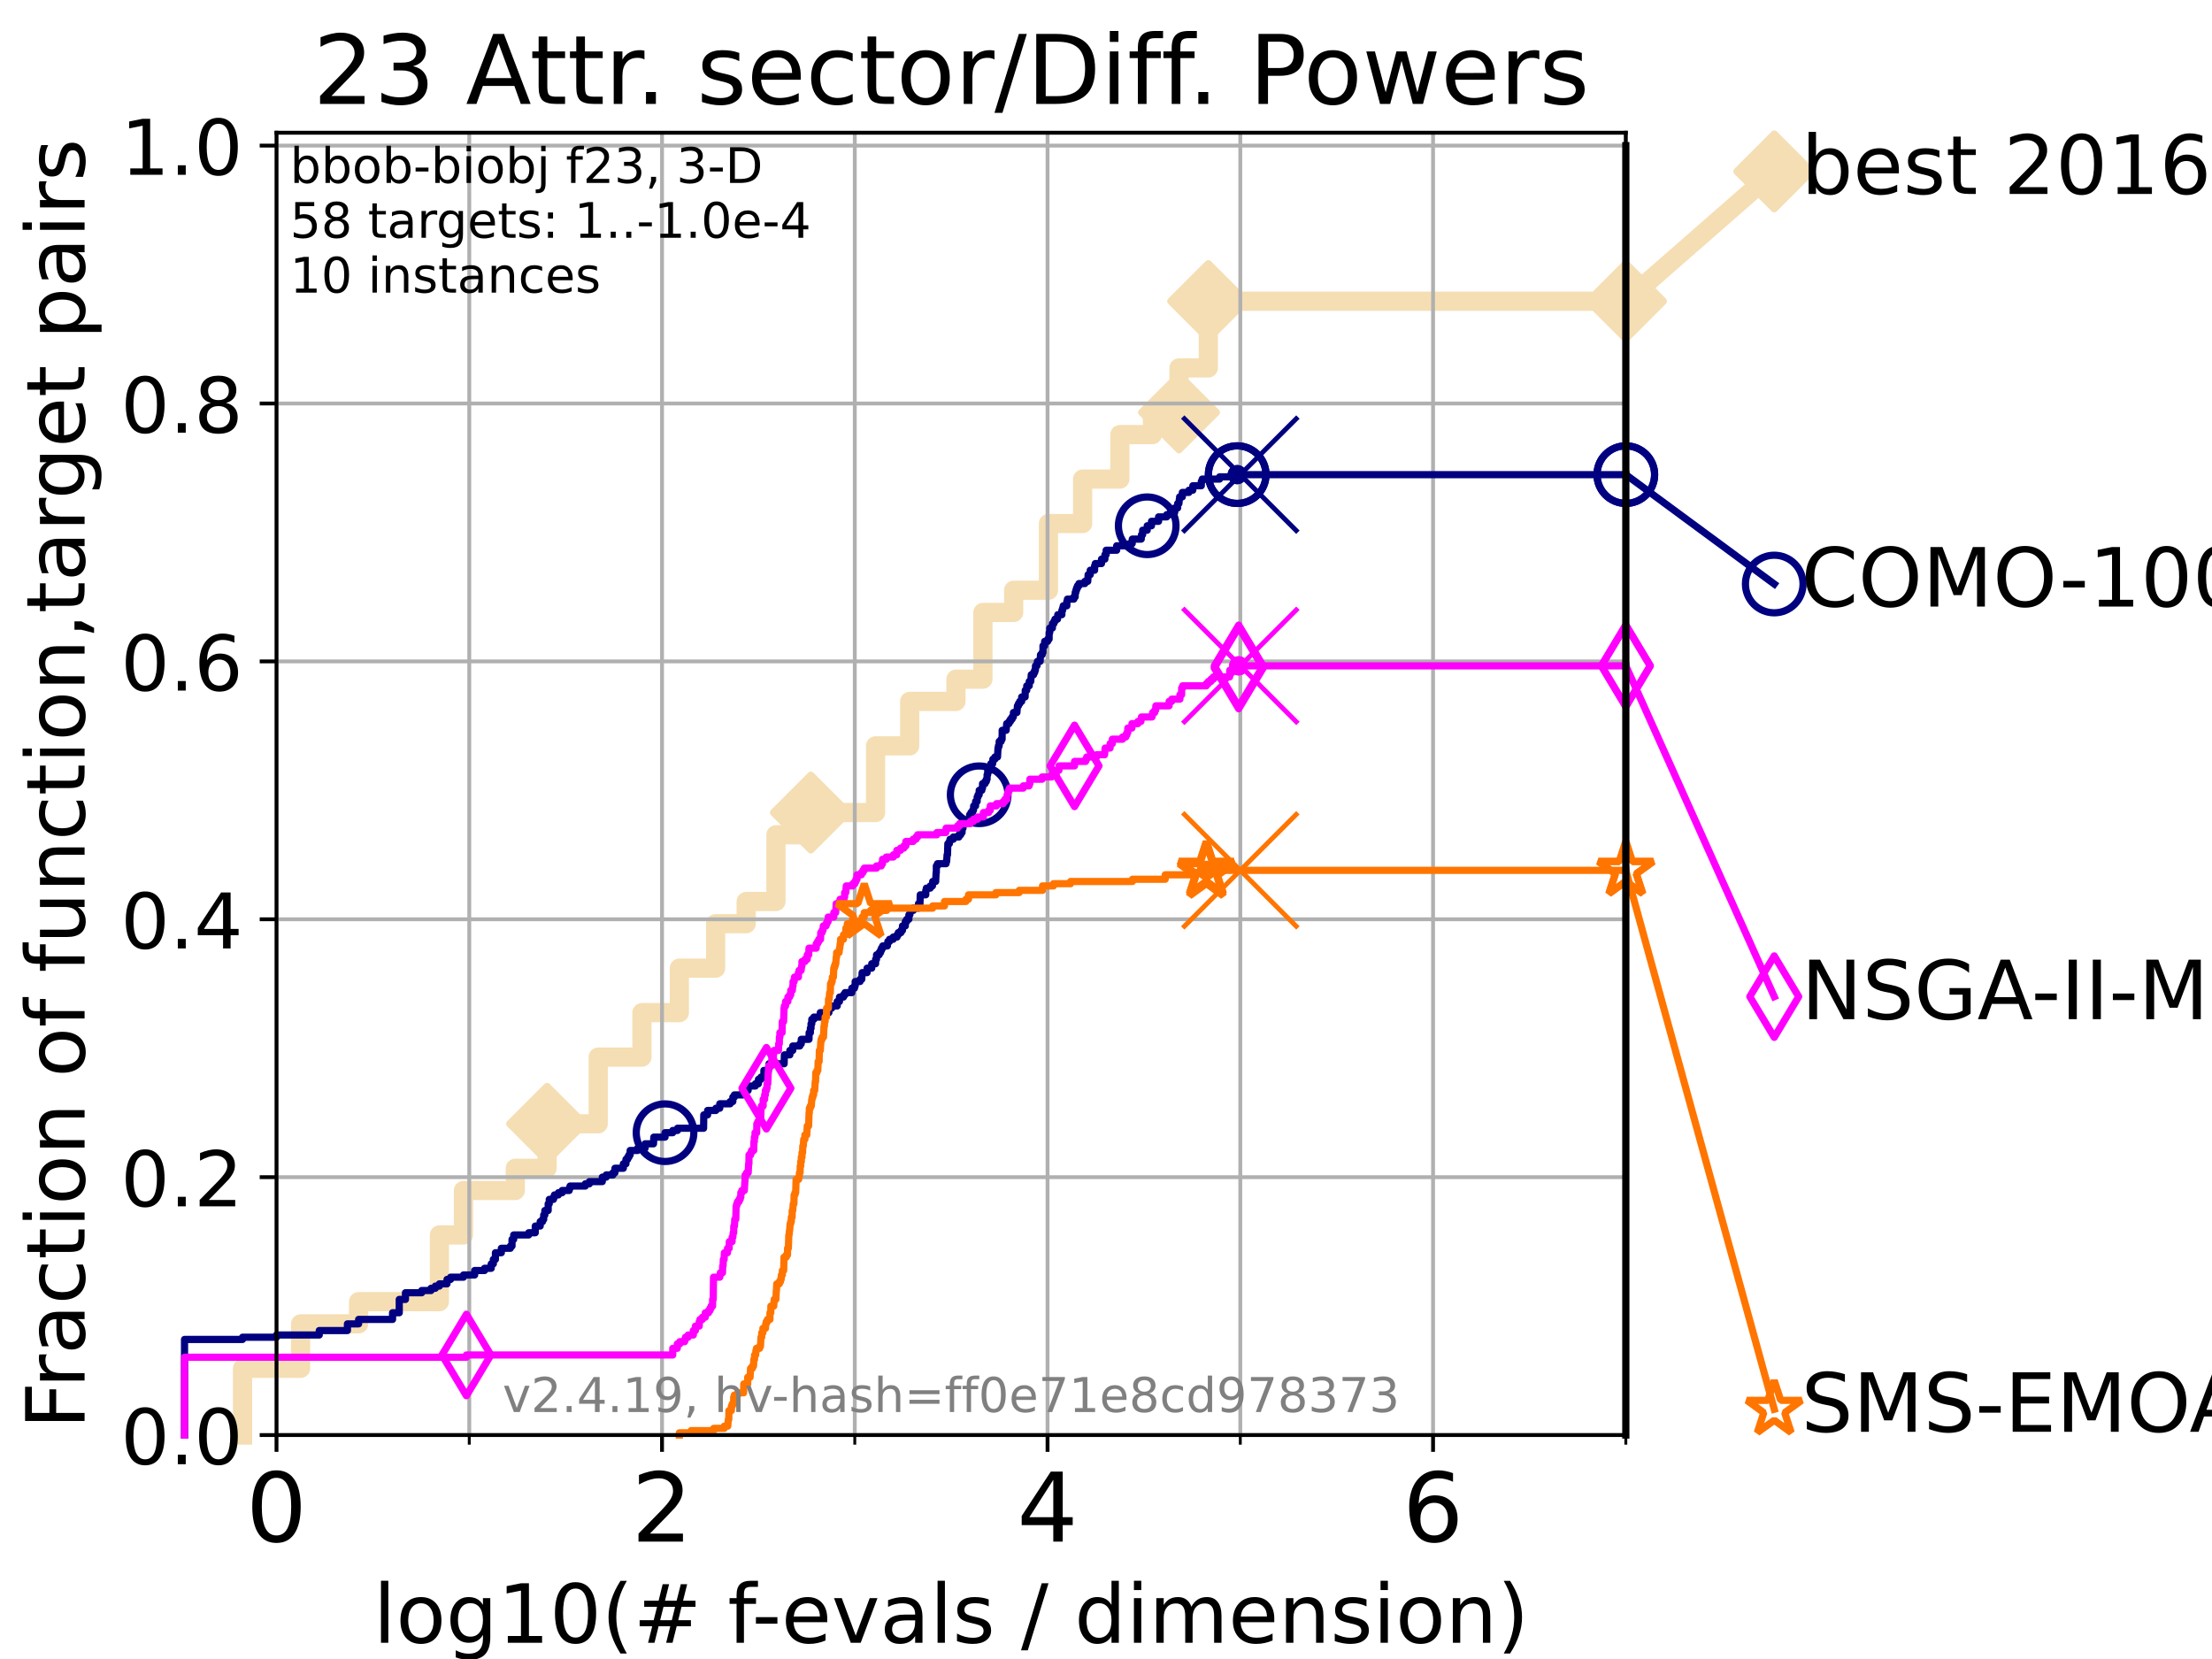 <?xml version="1.0" encoding="utf-8" standalone="no"?>
<!DOCTYPE svg PUBLIC "-//W3C//DTD SVG 1.1//EN"
  "http://www.w3.org/Graphics/SVG/1.1/DTD/svg11.dtd">
<!-- Created with matplotlib (https://matplotlib.org/) -->
<svg height="345.6pt" version="1.1" viewBox="0 0 460.8 345.6" width="460.8pt" xmlns="http://www.w3.org/2000/svg" xmlns:xlink="http://www.w3.org/1999/xlink">
 <defs>
  <style type="text/css">*{stroke-linecap:butt;stroke-linejoin:round;}</style>
 </defs>
 <g id="figure_1">
  <g id="patch_1">
   <path d="M 0 345.6 
L 460.8 345.6 
L 460.8 0 
L 0 0 
z
" style="fill:#ffffff;"/>
  </g>
  <g id="axes_1">
   <g id="patch_2">
    <path d="M 57.6 298.944 
L 338.688 298.944 
L 338.688 27.648 
L 57.6 27.648 
z
" style="fill:#ffffff;"/>
   </g>
   <g id="line2d_1">
    <path d="M 50.529 298.944 
L 50.529 285.05 
L 62.617 285.05 
L 62.617 275.788 
L 74.705 275.788 
L 74.705 271.157 
L 91.535 271.157 
L 91.535 257.263 
L 96.552 257.263 
L 96.552 248.001 
L 107.348 248.001 
L 107.348 243.37 
L 113.966 243.37 
L 113.966 234.107 
L 124.62 234.107 
L 124.62 220.214 
L 133.726 220.214 
L 133.726 210.951 
L 141.521 210.951 
L 141.521 201.689 
L 149.074 201.689 
L 149.074 192.426 
L 155.446 192.426 
L 155.446 187.795 
L 161.645 187.795 
L 161.645 173.901 
L 168.914 173.901 
L 168.914 169.27 
L 182.394 169.27 
L 182.394 155.377 
L 189.503 155.377 
L 189.503 146.114 
L 199.144 146.114 
L 199.144 141.483 
L 204.76 141.483 
L 204.76 127.589 
L 211.164 127.589 
L 211.164 122.958 
L 218.415 122.958 
L 218.415 109.065 
L 225.531 109.065 
L 225.531 99.802 
L 233.289 99.802 
L 233.289 90.54 
L 240.075 90.54 
L 240.075 85.909 
L 245.606 85.909 
L 245.606 76.646 
L 251.711 76.646 
L 251.711 62.753 
L 338.688 62.753 
" style="fill:none;stroke:#f5deb3;stroke-linecap:square;stroke-width:4;"/>
   </g>
   <g id="line2d_2">
    <defs>
     <path d="M 0 7.778 
L 7.778 0 
L 0 -7.778 
L -7.778 0 
z
" id="m95680096fc" style="stroke:#f5deb3;stroke-linejoin:miter;stroke-width:1.5;"/>
    </defs>
    <g>
     <use style="fill:#f5deb3;stroke:#f5deb3;stroke-linejoin:miter;stroke-width:1.5;" x="113.966" xlink:href="#m95680096fc" y="234.107"/>
     <use style="fill:#f5deb3;stroke:#f5deb3;stroke-linejoin:miter;stroke-width:1.5;" x="168.914" xlink:href="#m95680096fc" y="169.27"/>
     <use style="fill:#f5deb3;stroke:#f5deb3;stroke-linejoin:miter;stroke-width:1.5;" x="245.606" xlink:href="#m95680096fc" y="85.909"/>
     <use style="fill:#f5deb3;stroke:#f5deb3;stroke-linejoin:miter;stroke-width:1.5;" x="251.711" xlink:href="#m95680096fc" y="62.753"/>
     <use style="fill:#f5deb3;stroke:#f5deb3;stroke-linejoin:miter;stroke-width:1.5;" x="251.711" xlink:href="#m95680096fc" y="62.753"/>
     <use style="fill:#f5deb3;stroke:#f5deb3;stroke-linejoin:miter;stroke-width:1.5;" x="338.688" xlink:href="#m95680096fc" y="62.753"/>
    </g>
   </g>
   <g id="line2d_3">
    <path style="fill:none;stroke:#f5deb3;stroke-linecap:square;stroke-width:4;"/>
    <g/>
   </g>
   <g id="line2d_4">
    <path d="M 338.688 62.753 
L 369.608 35.706 
" style="fill:none;stroke:#f5deb3;stroke-linecap:square;stroke-width:4;"/>
    <g>
     <use style="fill:#f5deb3;stroke:#f5deb3;stroke-linejoin:miter;stroke-width:1.5;" x="338.688" xlink:href="#m95680096fc" y="62.753"/>
     <use style="fill:#f5deb3;stroke:#f5deb3;stroke-linejoin:miter;stroke-width:1.5;" x="369.608" xlink:href="#m95680096fc" y="35.706"/>
    </g>
   </g>
   <g id="matplotlib.axis_1">
    <g id="xtick_1">
     <g id="line2d_5">
      <path clip-path="url(#p7fe2f79041)" d="M 57.6 298.944 
L 57.6 27.648 
" style="fill:none;stroke:#b0b0b0;stroke-linecap:square;stroke-width:0.8;"/>
     </g>
     <g id="line2d_6">
      <defs>
       <path d="M 0 0 
L 0 3.5 
" id="m9d03906af7" style="stroke:#000000;stroke-width:0.8;"/>
      </defs>
      <g>
       <use style="stroke:#000000;stroke-width:0.8;" x="57.6" xlink:href="#m9d03906af7" y="298.944"/>
      </g>
     </g>
     <g id="text_1">
      <!-- 0 -->
      <g transform="translate(51.237 321.141)scale(0.2 -0.2)">
       <defs>
        <path d="M 31.781 66.406 
Q 24.172 66.406 20.328 58.906 
Q 16.5 51.422 16.5 36.375 
Q 16.5 21.391 20.328 13.891 
Q 24.172 6.391 31.781 6.391 
Q 39.453 6.391 43.281 13.891 
Q 47.125 21.391 47.125 36.375 
Q 47.125 51.422 43.281 58.906 
Q 39.453 66.406 31.781 66.406 
z
M 31.781 74.219 
Q 44.047 74.219 50.516 64.516 
Q 56.984 54.828 56.984 36.375 
Q 56.984 17.969 50.516 8.266 
Q 44.047 -1.422 31.781 -1.422 
Q 19.531 -1.422 13.062 8.266 
Q 6.594 17.969 6.594 36.375 
Q 6.594 54.828 13.062 64.516 
Q 19.531 74.219 31.781 74.219 
z
" id="DejaVuSans-48"/>
       </defs>
       <use xlink:href="#DejaVuSans-48"/>
      </g>
     </g>
    </g>
    <g id="xtick_2">
     <g id="line2d_7">
      <path clip-path="url(#p7fe2f79041)" d="M 137.911 298.944 
L 137.911 27.648 
" style="fill:none;stroke:#b0b0b0;stroke-linecap:square;stroke-width:0.8;"/>
     </g>
     <g id="line2d_8">
      <g>
       <use style="stroke:#000000;stroke-width:0.8;" x="137.911" xlink:href="#m9d03906af7" y="298.944"/>
      </g>
     </g>
     <g id="text_2">
      <!-- 2 -->
      <g transform="translate(131.548 321.141)scale(0.2 -0.2)">
       <defs>
        <path d="M 19.188 8.297 
L 53.609 8.297 
L 53.609 0 
L 7.328 0 
L 7.328 8.297 
Q 12.938 14.109 22.625 23.891 
Q 32.328 33.688 34.812 36.531 
Q 39.547 41.844 41.422 45.531 
Q 43.312 49.219 43.312 52.781 
Q 43.312 58.594 39.234 62.25 
Q 35.156 65.922 28.609 65.922 
Q 23.969 65.922 18.812 64.312 
Q 13.672 62.703 7.812 59.422 
L 7.812 69.391 
Q 13.766 71.781 18.938 73 
Q 24.125 74.219 28.422 74.219 
Q 39.75 74.219 46.484 68.547 
Q 53.219 62.891 53.219 53.422 
Q 53.219 48.922 51.531 44.891 
Q 49.859 40.875 45.406 35.406 
Q 44.188 33.984 37.641 27.219 
Q 31.109 20.453 19.188 8.297 
z
" id="DejaVuSans-50"/>
       </defs>
       <use xlink:href="#DejaVuSans-50"/>
      </g>
     </g>
    </g>
    <g id="xtick_3">
     <g id="line2d_9">
      <path clip-path="url(#p7fe2f79041)" d="M 218.222 298.944 
L 218.222 27.648 
" style="fill:none;stroke:#b0b0b0;stroke-linecap:square;stroke-width:0.8;"/>
     </g>
     <g id="line2d_10">
      <g>
       <use style="stroke:#000000;stroke-width:0.8;" x="218.222" xlink:href="#m9d03906af7" y="298.944"/>
      </g>
     </g>
     <g id="text_3">
      <!-- 4 -->
      <g transform="translate(211.859 321.141)scale(0.2 -0.2)">
       <defs>
        <path d="M 37.797 64.312 
L 12.891 25.391 
L 37.797 25.391 
z
M 35.203 72.906 
L 47.609 72.906 
L 47.609 25.391 
L 58.016 25.391 
L 58.016 17.188 
L 47.609 17.188 
L 47.609 0 
L 37.797 0 
L 37.797 17.188 
L 4.891 17.188 
L 4.891 26.703 
z
" id="DejaVuSans-52"/>
       </defs>
       <use xlink:href="#DejaVuSans-52"/>
      </g>
     </g>
    </g>
    <g id="xtick_4">
     <g id="line2d_11">
      <path clip-path="url(#p7fe2f79041)" d="M 298.533 298.944 
L 298.533 27.648 
" style="fill:none;stroke:#b0b0b0;stroke-linecap:square;stroke-width:0.8;"/>
     </g>
     <g id="line2d_12">
      <g>
       <use style="stroke:#000000;stroke-width:0.8;" x="298.533" xlink:href="#m9d03906af7" y="298.944"/>
      </g>
     </g>
     <g id="text_4">
      <!-- 6 -->
      <g transform="translate(292.17 321.141)scale(0.2 -0.2)">
       <defs>
        <path d="M 33.016 40.375 
Q 26.375 40.375 22.484 35.828 
Q 18.609 31.297 18.609 23.391 
Q 18.609 15.531 22.484 10.953 
Q 26.375 6.391 33.016 6.391 
Q 39.656 6.391 43.531 10.953 
Q 47.406 15.531 47.406 23.391 
Q 47.406 31.297 43.531 35.828 
Q 39.656 40.375 33.016 40.375 
z
M 52.594 71.297 
L 52.594 62.312 
Q 48.875 64.062 45.094 64.984 
Q 41.312 65.922 37.594 65.922 
Q 27.828 65.922 22.672 59.328 
Q 17.531 52.734 16.797 39.406 
Q 19.672 43.656 24.016 45.922 
Q 28.375 48.188 33.594 48.188 
Q 44.578 48.188 50.953 41.516 
Q 57.328 34.859 57.328 23.391 
Q 57.328 12.156 50.688 5.359 
Q 44.047 -1.422 33.016 -1.422 
Q 20.359 -1.422 13.672 8.266 
Q 6.984 17.969 6.984 36.375 
Q 6.984 53.656 15.188 63.938 
Q 23.391 74.219 37.203 74.219 
Q 40.922 74.219 44.703 73.484 
Q 48.484 72.75 52.594 71.297 
z
" id="DejaVuSans-54"/>
       </defs>
       <use xlink:href="#DejaVuSans-54"/>
      </g>
     </g>
    </g>
    <g id="xtick_5">
     <g id="line2d_13">
      <path clip-path="url(#p7fe2f79041)" d="M 97.755 298.944 
L 97.755 27.648 
" style="fill:none;stroke:#b0b0b0;stroke-linecap:square;stroke-width:0.8;"/>
     </g>
     <g id="line2d_14">
      <defs>
       <path d="M 0 0 
L 0 2 
" id="m16a27f9777" style="stroke:#000000;stroke-width:0.6;"/>
      </defs>
      <g>
       <use style="stroke:#000000;stroke-width:0.6;" x="97.755" xlink:href="#m16a27f9777" y="298.944"/>
      </g>
     </g>
    </g>
    <g id="xtick_6">
     <g id="line2d_15">
      <path clip-path="url(#p7fe2f79041)" d="M 178.066 298.944 
L 178.066 27.648 
" style="fill:none;stroke:#b0b0b0;stroke-linecap:square;stroke-width:0.8;"/>
     </g>
     <g id="line2d_16">
      <g>
       <use style="stroke:#000000;stroke-width:0.6;" x="178.066" xlink:href="#m16a27f9777" y="298.944"/>
      </g>
     </g>
    </g>
    <g id="xtick_7">
     <g id="line2d_17">
      <path clip-path="url(#p7fe2f79041)" d="M 258.377 298.944 
L 258.377 27.648 
" style="fill:none;stroke:#b0b0b0;stroke-linecap:square;stroke-width:0.8;"/>
     </g>
     <g id="line2d_18">
      <g>
       <use style="stroke:#000000;stroke-width:0.6;" x="258.377" xlink:href="#m16a27f9777" y="298.944"/>
      </g>
     </g>
    </g>
    <g id="xtick_8">
     <g id="line2d_19">
      <path clip-path="url(#p7fe2f79041)" d="M 338.688 298.944 
L 338.688 27.648 
" style="fill:none;stroke:#b0b0b0;stroke-linecap:square;stroke-width:0.8;"/>
     </g>
     <g id="line2d_20">
      <g>
       <use style="stroke:#000000;stroke-width:0.6;" x="338.688" xlink:href="#m16a27f9777" y="298.944"/>
      </g>
     </g>
    </g>
    <g id="text_5">
     <!-- log10(# f-evals / dimension) -->
     <g transform="translate(77.764 342.218)scale(0.17 -0.17)">
      <defs>
       <path d="M 9.422 75.984 
L 18.406 75.984 
L 18.406 0 
L 9.422 0 
z
" id="DejaVuSans-108"/>
       <path d="M 30.609 48.391 
Q 23.391 48.391 19.188 42.75 
Q 14.984 37.109 14.984 27.297 
Q 14.984 17.484 19.156 11.844 
Q 23.344 6.203 30.609 6.203 
Q 37.797 6.203 41.984 11.859 
Q 46.188 17.531 46.188 27.297 
Q 46.188 37.016 41.984 42.703 
Q 37.797 48.391 30.609 48.391 
z
M 30.609 56 
Q 42.328 56 49.016 48.375 
Q 55.719 40.766 55.719 27.297 
Q 55.719 13.875 49.016 6.219 
Q 42.328 -1.422 30.609 -1.422 
Q 18.844 -1.422 12.172 6.219 
Q 5.516 13.875 5.516 27.297 
Q 5.516 40.766 12.172 48.375 
Q 18.844 56 30.609 56 
z
" id="DejaVuSans-111"/>
       <path d="M 45.406 27.984 
Q 45.406 37.75 41.375 43.109 
Q 37.359 48.484 30.078 48.484 
Q 22.859 48.484 18.828 43.109 
Q 14.797 37.75 14.797 27.984 
Q 14.797 18.266 18.828 12.891 
Q 22.859 7.516 30.078 7.516 
Q 37.359 7.516 41.375 12.891 
Q 45.406 18.266 45.406 27.984 
z
M 54.391 6.781 
Q 54.391 -7.172 48.188 -13.984 
Q 42 -20.797 29.203 -20.797 
Q 24.469 -20.797 20.266 -20.094 
Q 16.062 -19.391 12.109 -17.922 
L 12.109 -9.188 
Q 16.062 -11.328 19.922 -12.344 
Q 23.781 -13.375 27.781 -13.375 
Q 36.625 -13.375 41.016 -8.766 
Q 45.406 -4.156 45.406 5.172 
L 45.406 9.625 
Q 42.625 4.781 38.281 2.391 
Q 33.938 0 27.875 0 
Q 17.828 0 11.672 7.656 
Q 5.516 15.328 5.516 27.984 
Q 5.516 40.672 11.672 48.328 
Q 17.828 56 27.875 56 
Q 33.938 56 38.281 53.609 
Q 42.625 51.219 45.406 46.391 
L 45.406 54.688 
L 54.391 54.688 
z
" id="DejaVuSans-103"/>
       <path d="M 12.406 8.297 
L 28.516 8.297 
L 28.516 63.922 
L 10.984 60.406 
L 10.984 69.391 
L 28.422 72.906 
L 38.281 72.906 
L 38.281 8.297 
L 54.391 8.297 
L 54.391 0 
L 12.406 0 
z
" id="DejaVuSans-49"/>
       <path d="M 31 75.875 
Q 24.469 64.656 21.281 53.656 
Q 18.109 42.672 18.109 31.391 
Q 18.109 20.125 21.312 9.062 
Q 24.516 -2 31 -13.188 
L 23.188 -13.188 
Q 15.875 -1.703 12.234 9.375 
Q 8.594 20.453 8.594 31.391 
Q 8.594 42.281 12.203 53.312 
Q 15.828 64.359 23.188 75.875 
z
" id="DejaVuSans-40"/>
       <path d="M 51.125 44 
L 36.922 44 
L 32.812 27.688 
L 47.125 27.688 
z
M 43.797 71.781 
L 38.719 51.516 
L 52.984 51.516 
L 58.109 71.781 
L 65.922 71.781 
L 60.891 51.516 
L 76.125 51.516 
L 76.125 44 
L 58.984 44 
L 54.984 27.688 
L 70.516 27.688 
L 70.516 20.219 
L 53.078 20.219 
L 48 0 
L 40.188 0 
L 45.219 20.219 
L 30.906 20.219 
L 25.875 0 
L 18.016 0 
L 23.094 20.219 
L 7.719 20.219 
L 7.719 27.688 
L 24.906 27.688 
L 29 44 
L 13.281 44 
L 13.281 51.516 
L 30.906 51.516 
L 35.891 71.781 
z
" id="DejaVuSans-35"/>
       <path id="DejaVuSans-32"/>
       <path d="M 37.109 75.984 
L 37.109 68.5 
L 28.516 68.5 
Q 23.688 68.5 21.797 66.547 
Q 19.922 64.594 19.922 59.516 
L 19.922 54.688 
L 34.719 54.688 
L 34.719 47.703 
L 19.922 47.703 
L 19.922 0 
L 10.891 0 
L 10.891 47.703 
L 2.297 47.703 
L 2.297 54.688 
L 10.891 54.688 
L 10.891 58.5 
Q 10.891 67.625 15.141 71.797 
Q 19.391 75.984 28.609 75.984 
z
" id="DejaVuSans-102"/>
       <path d="M 4.891 31.391 
L 31.203 31.391 
L 31.203 23.391 
L 4.891 23.391 
z
" id="DejaVuSans-45"/>
       <path d="M 56.203 29.594 
L 56.203 25.203 
L 14.891 25.203 
Q 15.484 15.922 20.484 11.062 
Q 25.484 6.203 34.422 6.203 
Q 39.594 6.203 44.453 7.469 
Q 49.312 8.734 54.109 11.281 
L 54.109 2.781 
Q 49.266 0.734 44.188 -0.344 
Q 39.109 -1.422 33.891 -1.422 
Q 20.797 -1.422 13.156 6.188 
Q 5.516 13.812 5.516 26.812 
Q 5.516 40.234 12.766 48.109 
Q 20.016 56 32.328 56 
Q 43.359 56 49.781 48.891 
Q 56.203 41.797 56.203 29.594 
z
M 47.219 32.234 
Q 47.125 39.594 43.094 43.984 
Q 39.062 48.391 32.422 48.391 
Q 24.906 48.391 20.391 44.141 
Q 15.875 39.891 15.188 32.172 
z
" id="DejaVuSans-101"/>
       <path d="M 2.984 54.688 
L 12.5 54.688 
L 29.594 8.797 
L 46.688 54.688 
L 56.203 54.688 
L 35.688 0 
L 23.484 0 
z
" id="DejaVuSans-118"/>
       <path d="M 34.281 27.484 
Q 23.391 27.484 19.188 25 
Q 14.984 22.516 14.984 16.5 
Q 14.984 11.719 18.141 8.906 
Q 21.297 6.109 26.703 6.109 
Q 34.188 6.109 38.703 11.406 
Q 43.219 16.703 43.219 25.484 
L 43.219 27.484 
z
M 52.203 31.203 
L 52.203 0 
L 43.219 0 
L 43.219 8.297 
Q 40.141 3.328 35.547 0.953 
Q 30.953 -1.422 24.312 -1.422 
Q 15.922 -1.422 10.953 3.297 
Q 6 8.016 6 15.922 
Q 6 25.141 12.172 29.828 
Q 18.359 34.516 30.609 34.516 
L 43.219 34.516 
L 43.219 35.406 
Q 43.219 41.609 39.141 45 
Q 35.062 48.391 27.688 48.391 
Q 23 48.391 18.547 47.266 
Q 14.109 46.141 10.016 43.891 
L 10.016 52.203 
Q 14.938 54.109 19.578 55.047 
Q 24.219 56 28.609 56 
Q 40.484 56 46.344 49.844 
Q 52.203 43.703 52.203 31.203 
z
" id="DejaVuSans-97"/>
       <path d="M 44.281 53.078 
L 44.281 44.578 
Q 40.484 46.531 36.375 47.5 
Q 32.281 48.484 27.875 48.484 
Q 21.188 48.484 17.844 46.438 
Q 14.5 44.391 14.5 40.281 
Q 14.5 37.156 16.891 35.375 
Q 19.281 33.594 26.516 31.984 
L 29.594 31.297 
Q 39.156 29.25 43.188 25.516 
Q 47.219 21.781 47.219 15.094 
Q 47.219 7.469 41.188 3.016 
Q 35.156 -1.422 24.609 -1.422 
Q 20.219 -1.422 15.453 -0.562 
Q 10.688 0.297 5.422 2 
L 5.422 11.281 
Q 10.406 8.688 15.234 7.391 
Q 20.062 6.109 24.812 6.109 
Q 31.156 6.109 34.562 8.281 
Q 37.984 10.453 37.984 14.406 
Q 37.984 18.062 35.516 20.016 
Q 33.062 21.969 24.703 23.781 
L 21.578 24.516 
Q 13.234 26.266 9.516 29.906 
Q 5.812 33.547 5.812 39.891 
Q 5.812 47.609 11.281 51.797 
Q 16.75 56 26.812 56 
Q 31.781 56 36.172 55.266 
Q 40.578 54.547 44.281 53.078 
z
" id="DejaVuSans-115"/>
       <path d="M 25.391 72.906 
L 33.688 72.906 
L 8.297 -9.281 
L 0 -9.281 
z
" id="DejaVuSans-47"/>
       <path d="M 45.406 46.391 
L 45.406 75.984 
L 54.391 75.984 
L 54.391 0 
L 45.406 0 
L 45.406 8.203 
Q 42.578 3.328 38.25 0.953 
Q 33.938 -1.422 27.875 -1.422 
Q 17.969 -1.422 11.734 6.484 
Q 5.516 14.406 5.516 27.297 
Q 5.516 40.188 11.734 48.094 
Q 17.969 56 27.875 56 
Q 33.938 56 38.25 53.625 
Q 42.578 51.266 45.406 46.391 
z
M 14.797 27.297 
Q 14.797 17.391 18.875 11.75 
Q 22.953 6.109 30.078 6.109 
Q 37.203 6.109 41.297 11.75 
Q 45.406 17.391 45.406 27.297 
Q 45.406 37.203 41.297 42.844 
Q 37.203 48.484 30.078 48.484 
Q 22.953 48.484 18.875 42.844 
Q 14.797 37.203 14.797 27.297 
z
" id="DejaVuSans-100"/>
       <path d="M 9.422 54.688 
L 18.406 54.688 
L 18.406 0 
L 9.422 0 
z
M 9.422 75.984 
L 18.406 75.984 
L 18.406 64.594 
L 9.422 64.594 
z
" id="DejaVuSans-105"/>
       <path d="M 52 44.188 
Q 55.375 50.25 60.062 53.125 
Q 64.75 56 71.094 56 
Q 79.641 56 84.281 50.016 
Q 88.922 44.047 88.922 33.016 
L 88.922 0 
L 79.891 0 
L 79.891 32.719 
Q 79.891 40.578 77.094 44.375 
Q 74.312 48.188 68.609 48.188 
Q 61.625 48.188 57.562 43.547 
Q 53.516 38.922 53.516 30.906 
L 53.516 0 
L 44.484 0 
L 44.484 32.719 
Q 44.484 40.625 41.703 44.406 
Q 38.922 48.188 33.109 48.188 
Q 26.219 48.188 22.156 43.531 
Q 18.109 38.875 18.109 30.906 
L 18.109 0 
L 9.078 0 
L 9.078 54.688 
L 18.109 54.688 
L 18.109 46.188 
Q 21.188 51.219 25.484 53.609 
Q 29.781 56 35.688 56 
Q 41.656 56 45.828 52.969 
Q 50 49.953 52 44.188 
z
" id="DejaVuSans-109"/>
       <path d="M 54.891 33.016 
L 54.891 0 
L 45.906 0 
L 45.906 32.719 
Q 45.906 40.484 42.875 44.328 
Q 39.844 48.188 33.797 48.188 
Q 26.516 48.188 22.312 43.547 
Q 18.109 38.922 18.109 30.906 
L 18.109 0 
L 9.078 0 
L 9.078 54.688 
L 18.109 54.688 
L 18.109 46.188 
Q 21.344 51.125 25.703 53.562 
Q 30.078 56 35.797 56 
Q 45.219 56 50.047 50.172 
Q 54.891 44.344 54.891 33.016 
z
" id="DejaVuSans-110"/>
       <path d="M 8.016 75.875 
L 15.828 75.875 
Q 23.141 64.359 26.781 53.312 
Q 30.422 42.281 30.422 31.391 
Q 30.422 20.453 26.781 9.375 
Q 23.141 -1.703 15.828 -13.188 
L 8.016 -13.188 
Q 14.5 -2 17.703 9.062 
Q 20.906 20.125 20.906 31.391 
Q 20.906 42.672 17.703 53.656 
Q 14.5 64.656 8.016 75.875 
z
" id="DejaVuSans-41"/>
      </defs>
      <use xlink:href="#DejaVuSans-108"/>
      <use x="27.783" xlink:href="#DejaVuSans-111"/>
      <use x="88.965" xlink:href="#DejaVuSans-103"/>
      <use x="152.441" xlink:href="#DejaVuSans-49"/>
      <use x="216.064" xlink:href="#DejaVuSans-48"/>
      <use x="279.688" xlink:href="#DejaVuSans-40"/>
      <use x="318.701" xlink:href="#DejaVuSans-35"/>
      <use x="402.49" xlink:href="#DejaVuSans-32"/>
      <use x="434.277" xlink:href="#DejaVuSans-102"/>
      <use x="463.982" xlink:href="#DejaVuSans-45"/>
      <use x="500.066" xlink:href="#DejaVuSans-101"/>
      <use x="561.59" xlink:href="#DejaVuSans-118"/>
      <use x="620.77" xlink:href="#DejaVuSans-97"/>
      <use x="682.049" xlink:href="#DejaVuSans-108"/>
      <use x="709.832" xlink:href="#DejaVuSans-115"/>
      <use x="761.932" xlink:href="#DejaVuSans-32"/>
      <use x="793.719" xlink:href="#DejaVuSans-47"/>
      <use x="827.41" xlink:href="#DejaVuSans-32"/>
      <use x="859.197" xlink:href="#DejaVuSans-100"/>
      <use x="922.674" xlink:href="#DejaVuSans-105"/>
      <use x="950.457" xlink:href="#DejaVuSans-109"/>
      <use x="1047.869" xlink:href="#DejaVuSans-101"/>
      <use x="1109.393" xlink:href="#DejaVuSans-110"/>
      <use x="1172.771" xlink:href="#DejaVuSans-115"/>
      <use x="1224.871" xlink:href="#DejaVuSans-105"/>
      <use x="1252.654" xlink:href="#DejaVuSans-111"/>
      <use x="1313.836" xlink:href="#DejaVuSans-110"/>
      <use x="1377.215" xlink:href="#DejaVuSans-41"/>
     </g>
    </g>
   </g>
   <g id="matplotlib.axis_2">
    <g id="ytick_1">
     <g id="line2d_21">
      <path clip-path="url(#p7fe2f79041)" d="M 57.6 298.944 
L 338.688 298.944 
" style="fill:none;stroke:#b0b0b0;stroke-linecap:square;stroke-width:0.8;"/>
     </g>
     <g id="line2d_22">
      <defs>
       <path d="M 0 0 
L -3.5 0 
" id="m9c1043e1d2" style="stroke:#000000;stroke-width:0.8;"/>
      </defs>
      <g>
       <use style="stroke:#000000;stroke-width:0.8;" x="57.6" xlink:href="#m9c1043e1d2" y="298.944"/>
      </g>
     </g>
     <g id="text_6">
      <!-- 0.0 -->
      <g transform="translate(25.155 305.023)scale(0.16 -0.16)">
       <defs>
        <path d="M 10.688 12.406 
L 21 12.406 
L 21 0 
L 10.688 0 
z
" id="DejaVuSans-46"/>
       </defs>
       <use xlink:href="#DejaVuSans-48"/>
       <use x="63.623" xlink:href="#DejaVuSans-46"/>
       <use x="95.41" xlink:href="#DejaVuSans-48"/>
      </g>
     </g>
    </g>
    <g id="ytick_2">
     <g id="line2d_23">
      <path clip-path="url(#p7fe2f79041)" d="M 57.6 245.222 
L 338.688 245.222 
" style="fill:none;stroke:#b0b0b0;stroke-linecap:square;stroke-width:0.8;"/>
     </g>
     <g id="line2d_24">
      <g>
       <use style="stroke:#000000;stroke-width:0.8;" x="57.6" xlink:href="#m9c1043e1d2" y="245.222"/>
      </g>
     </g>
     <g id="text_7">
      <!-- 0.2 -->
      <g transform="translate(25.155 251.301)scale(0.16 -0.16)">
       <use xlink:href="#DejaVuSans-48"/>
       <use x="63.623" xlink:href="#DejaVuSans-46"/>
       <use x="95.41" xlink:href="#DejaVuSans-50"/>
      </g>
     </g>
    </g>
    <g id="ytick_3">
     <g id="line2d_25">
      <path clip-path="url(#p7fe2f79041)" d="M 57.6 191.5 
L 338.688 191.5 
" style="fill:none;stroke:#b0b0b0;stroke-linecap:square;stroke-width:0.8;"/>
     </g>
     <g id="line2d_26">
      <g>
       <use style="stroke:#000000;stroke-width:0.8;" x="57.6" xlink:href="#m9c1043e1d2" y="191.5"/>
      </g>
     </g>
     <g id="text_8">
      <!-- 0.4 -->
      <g transform="translate(25.155 197.579)scale(0.16 -0.16)">
       <use xlink:href="#DejaVuSans-48"/>
       <use x="63.623" xlink:href="#DejaVuSans-46"/>
       <use x="95.41" xlink:href="#DejaVuSans-52"/>
      </g>
     </g>
    </g>
    <g id="ytick_4">
     <g id="line2d_27">
      <path clip-path="url(#p7fe2f79041)" d="M 57.6 137.778 
L 338.688 137.778 
" style="fill:none;stroke:#b0b0b0;stroke-linecap:square;stroke-width:0.8;"/>
     </g>
     <g id="line2d_28">
      <g>
       <use style="stroke:#000000;stroke-width:0.8;" x="57.6" xlink:href="#m9c1043e1d2" y="137.778"/>
      </g>
     </g>
     <g id="text_9">
      <!-- 0.6 -->
      <g transform="translate(25.155 143.857)scale(0.16 -0.16)">
       <use xlink:href="#DejaVuSans-48"/>
       <use x="63.623" xlink:href="#DejaVuSans-46"/>
       <use x="95.41" xlink:href="#DejaVuSans-54"/>
      </g>
     </g>
    </g>
    <g id="ytick_5">
     <g id="line2d_29">
      <path clip-path="url(#p7fe2f79041)" d="M 57.6 84.056 
L 338.688 84.056 
" style="fill:none;stroke:#b0b0b0;stroke-linecap:square;stroke-width:0.8;"/>
     </g>
     <g id="line2d_30">
      <g>
       <use style="stroke:#000000;stroke-width:0.8;" x="57.6" xlink:href="#m9c1043e1d2" y="84.056"/>
      </g>
     </g>
     <g id="text_10">
      <!-- 0.8 -->
      <g transform="translate(25.155 90.135)scale(0.16 -0.16)">
       <defs>
        <path d="M 31.781 34.625 
Q 24.75 34.625 20.719 30.859 
Q 16.703 27.094 16.703 20.516 
Q 16.703 13.922 20.719 10.156 
Q 24.75 6.391 31.781 6.391 
Q 38.812 6.391 42.859 10.172 
Q 46.922 13.969 46.922 20.516 
Q 46.922 27.094 42.891 30.859 
Q 38.875 34.625 31.781 34.625 
z
M 21.922 38.812 
Q 15.578 40.375 12.031 44.719 
Q 8.5 49.078 8.5 55.328 
Q 8.5 64.062 14.719 69.141 
Q 20.953 74.219 31.781 74.219 
Q 42.672 74.219 48.875 69.141 
Q 55.078 64.062 55.078 55.328 
Q 55.078 49.078 51.531 44.719 
Q 48 40.375 41.703 38.812 
Q 48.828 37.156 52.797 32.312 
Q 56.781 27.484 56.781 20.516 
Q 56.781 9.906 50.312 4.234 
Q 43.844 -1.422 31.781 -1.422 
Q 19.734 -1.422 13.25 4.234 
Q 6.781 9.906 6.781 20.516 
Q 6.781 27.484 10.781 32.312 
Q 14.797 37.156 21.922 38.812 
z
M 18.312 54.391 
Q 18.312 48.734 21.844 45.562 
Q 25.391 42.391 31.781 42.391 
Q 38.141 42.391 41.719 45.562 
Q 45.312 48.734 45.312 54.391 
Q 45.312 60.062 41.719 63.234 
Q 38.141 66.406 31.781 66.406 
Q 25.391 66.406 21.844 63.234 
Q 18.312 60.062 18.312 54.391 
z
" id="DejaVuSans-56"/>
       </defs>
       <use xlink:href="#DejaVuSans-48"/>
       <use x="63.623" xlink:href="#DejaVuSans-46"/>
       <use x="95.41" xlink:href="#DejaVuSans-56"/>
      </g>
     </g>
    </g>
    <g id="ytick_6">
     <g id="line2d_31">
      <path clip-path="url(#p7fe2f79041)" d="M 57.6 30.334 
L 338.688 30.334 
" style="fill:none;stroke:#b0b0b0;stroke-linecap:square;stroke-width:0.8;"/>
     </g>
     <g id="line2d_32">
      <g>
       <use style="stroke:#000000;stroke-width:0.8;" x="57.6" xlink:href="#m9c1043e1d2" y="30.334"/>
      </g>
     </g>
     <g id="text_11">
      <!-- 1.0 -->
      <g transform="translate(25.155 36.413)scale(0.16 -0.16)">
       <use xlink:href="#DejaVuSans-49"/>
       <use x="63.623" xlink:href="#DejaVuSans-46"/>
       <use x="95.41" xlink:href="#DejaVuSans-48"/>
      </g>
     </g>
    </g>
    <g id="text_12">
     <!-- Fraction of function,target pairs -->
     <g transform="translate(17.62 297.681)rotate(-90)scale(0.17 -0.17)">
      <defs>
       <path d="M 9.812 72.906 
L 51.703 72.906 
L 51.703 64.594 
L 19.672 64.594 
L 19.672 43.109 
L 48.578 43.109 
L 48.578 34.812 
L 19.672 34.812 
L 19.672 0 
L 9.812 0 
z
" id="DejaVuSans-70"/>
       <path d="M 41.109 46.297 
Q 39.594 47.172 37.812 47.578 
Q 36.031 48 33.891 48 
Q 26.266 48 22.188 43.047 
Q 18.109 38.094 18.109 28.812 
L 18.109 0 
L 9.078 0 
L 9.078 54.688 
L 18.109 54.688 
L 18.109 46.188 
Q 20.953 51.172 25.484 53.578 
Q 30.031 56 36.531 56 
Q 37.453 56 38.578 55.875 
Q 39.703 55.766 41.062 55.516 
z
" id="DejaVuSans-114"/>
       <path d="M 48.781 52.594 
L 48.781 44.188 
Q 44.969 46.297 41.141 47.344 
Q 37.312 48.391 33.406 48.391 
Q 24.656 48.391 19.812 42.844 
Q 14.984 37.312 14.984 27.297 
Q 14.984 17.281 19.812 11.734 
Q 24.656 6.203 33.406 6.203 
Q 37.312 6.203 41.141 7.25 
Q 44.969 8.297 48.781 10.406 
L 48.781 2.094 
Q 45.016 0.344 40.984 -0.531 
Q 36.969 -1.422 32.422 -1.422 
Q 20.062 -1.422 12.781 6.344 
Q 5.516 14.109 5.516 27.297 
Q 5.516 40.672 12.859 48.328 
Q 20.219 56 33.016 56 
Q 37.156 56 41.109 55.141 
Q 45.062 54.297 48.781 52.594 
z
" id="DejaVuSans-99"/>
       <path d="M 18.312 70.219 
L 18.312 54.688 
L 36.812 54.688 
L 36.812 47.703 
L 18.312 47.703 
L 18.312 18.016 
Q 18.312 11.328 20.141 9.422 
Q 21.969 7.516 27.594 7.516 
L 36.812 7.516 
L 36.812 0 
L 27.594 0 
Q 17.188 0 13.234 3.875 
Q 9.281 7.766 9.281 18.016 
L 9.281 47.703 
L 2.688 47.703 
L 2.688 54.688 
L 9.281 54.688 
L 9.281 70.219 
z
" id="DejaVuSans-116"/>
       <path d="M 8.5 21.578 
L 8.5 54.688 
L 17.484 54.688 
L 17.484 21.922 
Q 17.484 14.156 20.5 10.266 
Q 23.531 6.391 29.594 6.391 
Q 36.859 6.391 41.078 11.031 
Q 45.312 15.672 45.312 23.688 
L 45.312 54.688 
L 54.297 54.688 
L 54.297 0 
L 45.312 0 
L 45.312 8.406 
Q 42.047 3.422 37.719 1 
Q 33.406 -1.422 27.688 -1.422 
Q 18.266 -1.422 13.375 4.438 
Q 8.5 10.297 8.5 21.578 
z
M 31.109 56 
z
" id="DejaVuSans-117"/>
       <path d="M 11.719 12.406 
L 22.016 12.406 
L 22.016 4 
L 14.016 -11.625 
L 7.719 -11.625 
L 11.719 4 
z
" id="DejaVuSans-44"/>
       <path d="M 18.109 8.203 
L 18.109 -20.797 
L 9.078 -20.797 
L 9.078 54.688 
L 18.109 54.688 
L 18.109 46.391 
Q 20.953 51.266 25.266 53.625 
Q 29.594 56 35.594 56 
Q 45.562 56 51.781 48.094 
Q 58.016 40.188 58.016 27.297 
Q 58.016 14.406 51.781 6.484 
Q 45.562 -1.422 35.594 -1.422 
Q 29.594 -1.422 25.266 0.953 
Q 20.953 3.328 18.109 8.203 
z
M 48.688 27.297 
Q 48.688 37.203 44.609 42.844 
Q 40.531 48.484 33.406 48.484 
Q 26.266 48.484 22.188 42.844 
Q 18.109 37.203 18.109 27.297 
Q 18.109 17.391 22.188 11.75 
Q 26.266 6.109 33.406 6.109 
Q 40.531 6.109 44.609 11.75 
Q 48.688 17.391 48.688 27.297 
z
" id="DejaVuSans-112"/>
      </defs>
      <use xlink:href="#DejaVuSans-70"/>
      <use x="50.27" xlink:href="#DejaVuSans-114"/>
      <use x="91.383" xlink:href="#DejaVuSans-97"/>
      <use x="152.662" xlink:href="#DejaVuSans-99"/>
      <use x="207.643" xlink:href="#DejaVuSans-116"/>
      <use x="246.852" xlink:href="#DejaVuSans-105"/>
      <use x="274.635" xlink:href="#DejaVuSans-111"/>
      <use x="335.816" xlink:href="#DejaVuSans-110"/>
      <use x="399.195" xlink:href="#DejaVuSans-32"/>
      <use x="430.982" xlink:href="#DejaVuSans-111"/>
      <use x="492.164" xlink:href="#DejaVuSans-102"/>
      <use x="527.369" xlink:href="#DejaVuSans-32"/>
      <use x="559.156" xlink:href="#DejaVuSans-102"/>
      <use x="594.361" xlink:href="#DejaVuSans-117"/>
      <use x="657.74" xlink:href="#DejaVuSans-110"/>
      <use x="721.119" xlink:href="#DejaVuSans-99"/>
      <use x="776.1" xlink:href="#DejaVuSans-116"/>
      <use x="815.309" xlink:href="#DejaVuSans-105"/>
      <use x="843.092" xlink:href="#DejaVuSans-111"/>
      <use x="904.273" xlink:href="#DejaVuSans-110"/>
      <use x="967.652" xlink:href="#DejaVuSans-44"/>
      <use x="999.439" xlink:href="#DejaVuSans-116"/>
      <use x="1038.648" xlink:href="#DejaVuSans-97"/>
      <use x="1099.928" xlink:href="#DejaVuSans-114"/>
      <use x="1139.291" xlink:href="#DejaVuSans-103"/>
      <use x="1202.768" xlink:href="#DejaVuSans-101"/>
      <use x="1264.291" xlink:href="#DejaVuSans-116"/>
      <use x="1303.5" xlink:href="#DejaVuSans-32"/>
      <use x="1335.287" xlink:href="#DejaVuSans-112"/>
      <use x="1398.764" xlink:href="#DejaVuSans-97"/>
      <use x="1460.043" xlink:href="#DejaVuSans-105"/>
      <use x="1487.826" xlink:href="#DejaVuSans-114"/>
      <use x="1528.939" xlink:href="#DejaVuSans-115"/>
     </g>
    </g>
   </g>
   <g id="line2d_33">
    <defs>
     <path d="M 0 1.5 
C 0.398 1.5 0.779 1.342 1.061 1.061 
C 1.342 0.779 1.5 0.398 1.5 0 
C 1.5 -0.398 1.342 -0.779 1.061 -1.061 
C 0.779 -1.342 0.398 -1.5 0 -1.5 
C -0.398 -1.5 -0.779 -1.342 -1.061 -1.061 
C -1.342 -0.779 -1.5 -0.398 -1.5 0 
C -1.5 0.398 -1.342 0.779 -1.061 1.061 
C -0.779 1.342 -0.398 1.5 0 1.5 
z
" id="mb47a1fa80e" style="stroke:#f5deb3;"/>
    </defs>
    <g>
     <use style="fill:#f5deb3;stroke:#f5deb3;" x="251.711" xlink:href="#mb47a1fa80e" y="62.753"/>
     <use style="fill:#f5deb3;stroke:#f5deb3;" x="251.711" xlink:href="#mb47a1fa80e" y="62.753"/>
    </g>
   </g>
   <g id="line2d_34">
    <defs>
     <path d="M 0 1.5 
C 0.398 1.5 0.779 1.342 1.061 1.061 
C 1.342 0.779 1.5 0.398 1.5 0 
C 1.5 -0.398 1.342 -0.779 1.061 -1.061 
C 0.779 -1.342 0.398 -1.5 0 -1.5 
C -0.398 -1.5 -0.779 -1.342 -1.061 -1.061 
C -1.342 -0.779 -1.5 -0.398 -1.5 0 
C -1.5 0.398 -1.342 0.779 -1.061 1.061 
C -0.779 1.342 -0.398 1.5 0 1.5 
z
" id="mf92abb4b5f" style="stroke:#000080;"/>
    </defs>
    <g>
     <use style="fill:#000080;stroke:#000080;" x="257.729" xlink:href="#mf92abb4b5f" y="98.876"/>
     <use style="fill:#000080;stroke:#000080;" x="257.729" xlink:href="#mf92abb4b5f" y="98.876"/>
    </g>
   </g>
   <g id="line2d_35">
    <path d="M 38.441 298.944 
L 38.441 279.03 
L 50.529 279.03 
L 50.529 278.567 
L 57.6 278.567 
L 57.6 278.104 
L 66.508 278.104 
L 66.508 277.177 
L 72.376 277.177 
L 72.376 275.788 
L 74.705 275.788 
L 74.705 274.862 
L 81.776 274.862 
L 81.776 273.472 
L 83.172 273.472 
L 83.172 270.694 
L 84.464 270.694 
L 84.464 269.304 
L 87.85 269.304 
L 87.85 268.841 
L 89.79 268.841 
L 89.79 268.378 
L 90.684 268.378 
L 90.684 267.915 
L 91.535 267.915 
L 91.535 267.452 
L 93.122 267.452 
L 93.122 266.526 
L 93.864 266.526 
L 93.864 266.062 
L 96.552 266.062 
L 96.552 265.599 
L 98.881 265.599 
L 98.881 264.673 
L 100.935 264.673 
L 100.935 264.21 
L 102.331 264.21 
L 102.331 263.284 
L 102.772 263.284 
L 102.772 262.357 
L 103.203 262.357 
L 103.203 260.968 
L 104.435 260.968 
L 104.435 260.042 
L 106.312 260.042 
L 106.312 259.579 
L 106.664 259.579 
L 106.664 258.189 
L 107.009 258.189 
L 107.009 257.263 
L 110.132 257.263 
L 110.132 256.8 
L 111.506 256.8 
L 111.506 255.411 
L 112.532 255.411 
L 112.532 254.484 
L 113.023 254.484 
L 113.023 254.021 
L 113.264 254.021 
L 113.264 253.095 
L 113.501 253.095 
L 113.501 252.169 
L 114.194 252.169 
L 114.194 250.779 
L 114.419 250.779 
L 114.419 249.853 
L 115.291 249.853 
L 115.291 249.39 
L 115.502 249.39 
L 115.502 248.927 
L 116.323 248.927 
L 116.323 248.464 
L 117.107 248.464 
L 117.107 248.001 
L 118.577 248.001 
L 118.577 247.538 
L 118.752 247.538 
L 118.752 247.075 
L 121.931 247.075 
L 121.931 246.611 
L 122.782 246.611 
L 122.782 246.148 
L 125.471 246.148 
L 125.471 245.222 
L 126.282 245.222 
L 126.282 244.759 
L 127.695 244.759 
L 127.695 244.296 
L 128.108 244.296 
L 128.108 243.37 
L 129.853 243.37 
L 129.853 242.443 
L 130.398 242.443 
L 130.398 241.517 
L 130.752 241.517 
L 130.752 241.054 
L 131.013 241.054 
L 131.013 240.591 
L 131.27 240.591 
L 131.27 239.665 
L 132.816 239.665 
L 132.816 239.201 
L 134.379 239.201 
L 134.379 238.275 
L 136.138 238.275 
L 136.202 236.886 
L 138.539 236.886 
L 138.539 235.96 
L 140.145 235.96 
L 140.145 235.496 
L 141.139 235.496 
L 141.139 235.033 
L 146.573 235.033 
L 146.609 232.255 
L 147.402 232.255 
L 147.402 231.328 
L 149.135 231.328 
L 149.135 230.865 
L 149.941 230.865 
L 149.941 229.939 
L 152.104 229.939 
L 152.104 229.476 
L 152.662 229.476 
L 152.662 228.55 
L 152.984 228.55 
L 152.984 228.087 
L 154.774 228.087 
L 154.774 227.16 
L 155.846 227.16 
L 155.846 226.234 
L 157.358 226.234 
L 157.358 225.771 
L 157.994 225.771 
L 157.994 224.845 
L 158.519 224.845 
L 158.519 224.382 
L 159.133 224.382 
L 159.133 222.992 
L 160.071 222.992 
L 160.071 222.529 
L 160.201 222.529 
L 160.201 221.603 
L 163.348 221.603 
L 163.402 219.75 
L 164.537 219.75 
L 164.537 218.824 
L 165.145 218.824 
L 165.145 217.898 
L 166.618 217.898 
L 166.618 217.435 
L 166.918 217.435 
L 166.918 216.509 
L 168.526 216.509 
L 168.557 215.119 
L 168.815 215.119 
L 168.815 214.193 
L 168.953 214.193 
L 168.953 213.267 
L 169.109 213.267 
L 169.109 212.34 
L 169.541 212.34 
L 169.541 211.877 
L 170.873 211.877 
L 170.873 210.951 
L 172.673 210.951 
L 172.673 210.025 
L 173.257 210.025 
L 173.257 209.562 
L 174.406 209.562 
L 174.406 208.635 
L 174.88 208.635 
L 174.88 207.709 
L 175.711 207.709 
L 175.711 207.246 
L 176.034 207.246 
L 176.034 206.783 
L 177.451 206.783 
L 177.451 205.857 
L 178.002 205.857 
L 178.002 205.394 
L 178.147 205.394 
L 178.147 204.467 
L 179.165 204.467 
L 179.165 204.004 
L 179.521 204.004 
L 179.596 202.615 
L 180.63 202.615 
L 180.63 201.689 
L 181.596 201.689 
L 181.596 200.762 
L 182.403 200.762 
L 182.403 199.836 
L 182.597 199.836 
L 182.597 198.91 
L 183.144 198.91 
L 183.144 198.447 
L 183.429 198.447 
L 183.429 197.984 
L 183.62 197.984 
L 183.62 197.521 
L 183.884 197.521 
L 183.884 197.057 
L 184.852 197.057 
L 184.954 196.131 
L 185.307 196.131 
L 185.307 195.668 
L 186.077 195.668 
L 186.077 195.205 
L 186.873 195.205 
L 186.873 194.742 
L 187.131 194.742 
L 187.131 194.279 
L 187.692 194.279 
L 187.692 193.816 
L 188.001 193.816 
L 188.001 192.889 
L 188.596 192.889 
L 188.596 191.963 
L 188.892 191.963 
L 188.892 191.5 
L 189.336 191.5 
L 189.336 190.574 
L 189.539 190.574 
L 189.65 189.648 
L 190.256 189.648 
L 190.256 189.184 
L 191.334 189.184 
L 191.334 188.258 
L 191.649 188.258 
L 191.702 186.406 
L 192.855 186.406 
L 192.855 185.479 
L 192.977 185.479 
L 192.977 185.016 
L 193.788 185.016 
L 193.788 184.553 
L 194.245 184.553 
L 194.3 183.627 
L 194.919 183.627 
L 195.007 181.775 
L 195.051 181.775 
L 195.06 180.385 
L 195.297 180.385 
L 195.297 179.922 
L 197.079 179.922 
L 197.079 179.459 
L 197.204 179.459 
L 197.297 178.07 
L 197.383 178.07 
L 197.452 175.754 
L 197.769 175.754 
L 197.769 175.291 
L 197.907 175.291 
L 197.907 174.828 
L 198.593 174.828 
L 198.593 174.365 
L 199.76 174.365 
L 199.76 173.901 
L 200.127 173.901 
L 200.127 173.438 
L 200.408 173.438 
L 200.464 172.512 
L 200.618 172.512 
L 200.618 171.586 
L 201.027 171.586 
L 201.027 171.123 
L 201.813 171.123 
L 201.813 170.66 
L 201.974 170.66 
L 201.99 169.733 
L 202.263 169.733 
L 202.263 169.27 
L 202.599 169.27 
L 202.599 168.807 
L 202.793 168.807 
L 202.831 167.881 
L 203.232 167.881 
L 203.232 166.955 
L 203.56 166.955 
L 203.56 166.028 
L 203.741 166.028 
L 203.741 165.565 
L 203.981 165.565 
L 203.981 164.639 
L 204.535 164.639 
L 204.535 164.176 
L 204.678 164.176 
L 204.678 163.25 
L 205.204 163.25 
L 205.204 162.787 
L 205.474 162.787 
L 205.474 162.323 
L 205.628 162.323 
L 205.628 161.397 
L 205.742 161.397 
L 205.765 160.471 
L 206.407 160.471 
L 206.411 159.082 
L 206.795 159.082 
L 206.832 158.155 
L 207.258 158.155 
L 207.258 157.692 
L 207.803 157.692 
L 207.9 155.84 
L 207.988 155.84 
L 207.988 155.377 
L 208.148 155.377 
L 208.148 154.45 
L 208.552 154.45 
L 208.552 153.987 
L 208.757 153.987 
L 208.773 152.135 
L 209.602 152.135 
L 209.711 150.745 
L 210.195 150.745 
L 210.195 150.282 
L 210.494 150.282 
L 210.494 149.819 
L 210.831 149.819 
L 210.831 149.356 
L 211.094 149.356 
L 211.118 148.43 
L 211.842 148.43 
L 211.951 147.04 
L 212.165 147.04 
L 212.165 146.577 
L 212.435 146.577 
L 212.435 146.114 
L 212.835 146.114 
L 212.837 145.188 
L 213.553 145.188 
L 213.577 143.799 
L 213.889 143.799 
L 213.889 142.872 
L 214.408 142.872 
L 214.408 141.946 
L 214.725 141.946 
L 214.83 140.557 
L 215.318 140.557 
L 215.318 140.094 
L 215.547 140.094 
L 215.547 139.631 
L 215.696 139.631 
L 215.706 138.704 
L 216.019 138.704 
L 216.111 137.778 
L 216.675 137.778 
L 216.756 136.389 
L 217.105 136.389 
L 217.105 135.926 
L 217.266 135.926 
L 217.271 134.536 
L 217.618 134.536 
L 217.618 133.61 
L 218.251 133.61 
L 218.251 133.147 
L 218.545 133.147 
L 218.559 131.757 
L 218.683 131.757 
L 218.684 130.831 
L 219.234 130.831 
L 219.253 129.905 
L 219.546 129.905 
L 219.546 129.442 
L 219.769 129.442 
L 219.769 128.979 
L 220.301 128.979 
L 220.355 128.053 
L 221.209 128.053 
L 221.209 127.126 
L 221.375 127.126 
L 221.375 126.663 
L 221.493 126.663 
L 221.493 126.2 
L 222.241 126.2 
L 222.241 125.274 
L 222.362 125.274 
L 222.362 124.811 
L 223.691 124.811 
L 223.691 124.348 
L 223.98 124.348 
L 223.98 123.421 
L 224.118 123.421 
L 224.118 122.958 
L 224.261 122.958 
L 224.261 122.495 
L 224.461 122.495 
L 224.461 122.032 
L 224.761 122.032 
L 224.761 121.569 
L 225.996 121.569 
L 225.996 121.106 
L 226.603 121.106 
L 226.673 119.716 
L 227.117 119.716 
L 227.117 118.79 
L 228.025 118.79 
L 228.025 117.864 
L 228.169 117.864 
L 228.169 117.401 
L 229.462 117.401 
L 229.462 116.475 
L 230.171 116.475 
L 230.171 115.548 
L 230.433 115.548 
L 230.433 114.622 
L 232.624 114.622 
L 232.624 113.696 
L 235.314 113.696 
L 235.314 113.233 
L 235.858 113.233 
L 235.873 112.306 
L 237.741 112.306 
L 237.8 111.38 
L 238.03 111.38 
L 238.03 110.454 
L 238.985 110.454 
L 238.985 109.528 
L 239.873 109.528 
L 239.873 108.601 
L 241.351 108.601 
L 241.351 107.675 
L 243.05 107.675 
L 243.05 107.212 
L 243.771 107.212 
L 243.771 106.749 
L 244.711 106.749 
L 244.711 105.823 
L 245.324 105.823 
L 245.324 104.897 
L 245.592 104.897 
L 245.68 103.97 
L 245.737 103.97 
L 245.737 103.507 
L 246.298 103.507 
L 246.298 102.581 
L 247.674 102.581 
L 247.674 102.118 
L 248.482 102.118 
L 248.491 101.192 
L 250.255 101.192 
L 250.255 100.265 
L 250.45 100.265 
L 250.45 99.802 
L 254.061 99.802 
L 254.061 99.339 
L 257.729 99.339 
L 257.729 98.876 
L 338.688 98.876 
L 338.688 98.876 
" style="fill:none;stroke:#000080;stroke-linecap:square;stroke-width:1.5;"/>
   </g>
   <g id="line2d_36">
    <defs>
     <path d="M 0 6 
C 1.591 6 3.117 5.368 4.243 4.243 
C 5.368 3.117 6 1.591 6 0 
C 6 -1.591 5.368 -3.117 4.243 -4.243 
C 3.117 -5.368 1.591 -6 0 -6 
C -1.591 -6 -3.117 -5.368 -4.243 -4.243 
C -5.368 -3.117 -6 -1.591 -6 0 
C -6 1.591 -5.368 3.117 -4.243 4.243 
C -3.117 5.368 -1.591 6 0 6 
z
" id="m18c82c768e" style="stroke:#000080;stroke-width:1.5;"/>
    </defs>
    <g>
     <use style="fill-opacity:0;stroke:#000080;stroke-width:1.5;" x="138.539" xlink:href="#m18c82c768e" y="235.96"/>
     <use style="fill-opacity:0;stroke:#000080;stroke-width:1.5;" x="203.981" xlink:href="#m18c82c768e" y="165.565"/>
     <use style="fill-opacity:0;stroke:#000080;stroke-width:1.5;" x="238.985" xlink:href="#m18c82c768e" y="109.528"/>
     <use style="fill-opacity:0;stroke:#000080;stroke-width:1.5;" x="257.729" xlink:href="#m18c82c768e" y="98.876"/>
     <use style="fill-opacity:0;stroke:#000080;stroke-width:1.5;" x="257.729" xlink:href="#m18c82c768e" y="98.876"/>
     <use style="fill-opacity:0;stroke:#000080;stroke-width:1.5;" x="338.688" xlink:href="#m18c82c768e" y="98.876"/>
    </g>
   </g>
   <g id="line2d_37">
    <path style="fill:none;stroke:#000080;stroke-linecap:square;stroke-width:1.5;"/>
    <g/>
   </g>
   <g id="line2d_38">
    <path clip-path="url(#p7fe2f79041)" d="M 258.378 98.876 
" style="fill:none;stroke:#000080;stroke-linecap:square;stroke-width:1.5;"/>
    <defs>
     <path d="M -12 12 
L 12 -12 
M -12 -12 
L 12 12 
" id="m577eeb4116" style="stroke:#000080;"/>
    </defs>
    <g clip-path="url(#p7fe2f79041)">
     <use style="fill:#000080;stroke:#000080;" x="258.378" xlink:href="#m577eeb4116" y="98.876"/>
    </g>
   </g>
   <g id="line2d_39">
    <defs>
     <path d="M 0 1.5 
C 0.398 1.5 0.779 1.342 1.061 1.061 
C 1.342 0.779 1.5 0.398 1.5 0 
C 1.5 -0.398 1.342 -0.779 1.061 -1.061 
C 0.779 -1.342 0.398 -1.5 0 -1.5 
C -0.398 -1.5 -0.779 -1.342 -1.061 -1.061 
C -1.342 -0.779 -1.5 -0.398 -1.5 0 
C -1.5 0.398 -1.342 0.779 -1.061 1.061 
C -0.779 1.342 -0.398 1.5 0 1.5 
z
" id="m1246b4caab" style="stroke:#ff00ff;"/>
    </defs>
    <g>
     <use style="fill:#ff00ff;stroke:#ff00ff;" x="258.046" xlink:href="#m1246b4caab" y="138.704"/>
     <use style="fill:#ff00ff;stroke:#ff00ff;" x="258.046" xlink:href="#m1246b4caab" y="138.704"/>
    </g>
   </g>
   <g id="line2d_40">
    <path d="M 38.441 298.944 
L 38.441 282.735 
L 97.164 282.735 
L 97.164 282.272 
L 140.145 282.272 
L 140.145 280.882 
L 141.09 280.882 
L 141.09 279.956 
L 141.615 279.956 
L 141.615 279.493 
L 142.62 279.493 
L 142.62 279.03 
L 142.797 279.03 
L 142.797 278.567 
L 143.358 278.567 
L 143.358 278.104 
L 144.431 278.104 
L 144.431 277.177 
L 144.865 277.177 
L 144.865 276.251 
L 145.666 276.251 
L 145.666 275.325 
L 145.814 275.325 
L 145.814 274.862 
L 146.324 274.862 
L 146.324 274.399 
L 146.924 274.399 
L 146.924 273.472 
L 147.604 273.472 
L 147.604 273.009 
L 147.901 273.009 
L 147.901 272.546 
L 148.129 272.546 
L 148.129 272.083 
L 148.45 272.083 
L 148.45 270.694 
L 148.576 270.694 
L 148.639 266.062 
L 149.941 266.062 
L 149.941 265.599 
L 150.057 265.599 
L 150.057 265.136 
L 150.514 265.136 
L 150.543 263.747 
L 150.627 263.747 
L 150.683 262.357 
L 150.85 262.357 
L 150.905 260.968 
L 151.555 260.968 
L 151.555 260.042 
L 151.897 260.042 
L 151.923 258.653 
L 152.512 258.653 
L 152.512 257.726 
L 152.662 257.726 
L 152.737 256.8 
L 152.836 256.8 
L 152.861 255.411 
L 153.008 255.411 
L 153.057 254.021 
L 153.275 254.021 
L 153.347 251.243 
L 153.467 251.243 
L 153.467 250.779 
L 153.633 250.779 
L 153.633 250.316 
L 153.96 250.316 
L 153.96 249.853 
L 154.19 249.853 
L 154.19 249.39 
L 154.327 249.39 
L 154.327 248.464 
L 154.53 248.464 
L 154.53 248.001 
L 155.059 248.001 
L 155.168 246.148 
L 155.189 246.148 
L 155.232 244.759 
L 155.531 244.759 
L 155.531 244.296 
L 155.867 244.296 
L 155.95 242.443 
L 156.011 242.443 
L 156.032 240.591 
L 156.378 240.591 
L 156.378 240.128 
L 156.559 240.128 
L 156.559 239.665 
L 157.012 239.665 
L 157.05 237.812 
L 157.147 237.812 
L 157.147 236.886 
L 157.282 236.886 
L 157.282 235.96 
L 157.642 235.96 
L 157.66 234.107 
L 157.865 234.107 
L 157.865 233.644 
L 158.448 233.644 
L 158.537 230.865 
L 158.608 230.865 
L 158.608 230.402 
L 158.977 230.402 
L 158.977 229.013 
L 159.287 229.013 
L 159.287 228.087 
L 159.44 228.087 
L 159.44 227.16 
L 159.658 227.16 
L 159.658 226.697 
L 159.791 226.697 
L 159.791 225.771 
L 159.94 225.771 
L 160.038 223.455 
L 160.071 223.455 
L 160.103 222.066 
L 160.68 222.066 
L 160.79 220.677 
L 160.806 220.677 
L 160.806 220.214 
L 161.1 220.214 
L 161.177 219.287 
L 161.253 219.287 
L 161.253 218.824 
L 162.159 218.824 
L 162.217 217.435 
L 162.346 217.435 
L 162.361 216.045 
L 162.461 216.045 
L 162.461 215.119 
L 162.924 215.119 
L 162.965 212.804 
L 163.24 212.804 
L 163.321 210.025 
L 163.402 210.025 
L 163.402 209.562 
L 163.643 209.562 
L 163.643 208.635 
L 164.128 208.635 
L 164.128 207.709 
L 164.486 207.709 
L 164.486 207.246 
L 164.725 207.246 
L 164.725 206.32 
L 165.059 206.32 
L 165.133 205.394 
L 165.206 205.394 
L 165.206 204.467 
L 165.435 204.467 
L 165.507 203.541 
L 166.324 203.541 
L 166.324 202.615 
L 166.46 202.615 
L 166.46 202.152 
L 166.884 202.152 
L 166.994 201.226 
L 167.06 201.226 
L 167.06 200.299 
L 167.693 200.299 
L 167.693 199.836 
L 168.161 199.836 
L 168.161 198.91 
L 168.466 198.91 
L 168.526 197.521 
L 170.036 197.521 
L 170.036 196.594 
L 170.32 196.594 
L 170.32 196.131 
L 170.581 196.131 
L 170.581 195.668 
L 170.934 195.668 
L 170.978 194.279 
L 171.255 194.279 
L 171.255 193.816 
L 171.451 193.816 
L 171.502 192.889 
L 172.077 192.889 
L 172.077 192.426 
L 172.273 192.426 
L 172.273 191.963 
L 172.522 191.963 
L 172.522 191.037 
L 173.689 191.037 
L 173.689 190.111 
L 174.087 190.111 
L 174.189 188.258 
L 174.852 188.258 
L 174.852 187.795 
L 174.998 187.795 
L 174.998 187.332 
L 175.824 187.332 
L 175.824 186.869 
L 175.949 186.869 
L 175.949 185.943 
L 176.184 185.943 
L 176.293 184.553 
L 177.649 184.553 
L 177.649 184.09 
L 178.09 184.09 
L 178.09 183.627 
L 178.32 183.627 
L 178.32 183.164 
L 178.537 183.164 
L 178.537 182.238 
L 179.441 182.238 
L 179.441 181.775 
L 179.76 181.775 
L 179.76 181.311 
L 180.037 181.311 
L 180.037 180.848 
L 182.61 180.848 
L 182.61 180.385 
L 183.586 180.385 
L 183.586 179.922 
L 183.847 179.922 
L 183.847 178.996 
L 184.638 178.996 
L 184.638 178.533 
L 186.106 178.533 
L 186.106 178.07 
L 186.821 178.07 
L 186.821 177.143 
L 187.598 177.143 
L 187.598 176.68 
L 188.288 176.68 
L 188.288 176.217 
L 188.706 176.217 
L 188.706 175.291 
L 190.212 175.291 
L 190.212 174.828 
L 190.819 174.828 
L 190.819 174.365 
L 191.168 174.365 
L 191.168 173.901 
L 195.163 173.901 
L 195.163 173.438 
L 197.028 173.438 
L 197.089 172.512 
L 199.461 172.512 
L 199.461 172.049 
L 199.895 172.049 
L 199.895 171.586 
L 202.129 171.586 
L 202.129 171.123 
L 202.792 171.123 
L 202.792 170.66 
L 203.635 170.66 
L 203.635 170.196 
L 204.857 170.196 
L 204.857 169.27 
L 205.942 169.27 
L 205.942 168.807 
L 206.289 168.807 
L 206.289 167.881 
L 207.591 167.881 
L 207.591 167.418 
L 208.99 167.418 
L 208.99 166.955 
L 209.364 166.955 
L 209.364 166.492 
L 209.798 166.492 
L 209.798 165.565 
L 209.934 165.565 
L 209.934 165.102 
L 210.064 165.102 
L 210.064 164.639 
L 210.294 164.639 
L 210.294 164.176 
L 213.159 164.176 
L 213.159 163.713 
L 214.382 163.713 
L 214.382 163.25 
L 214.54 163.25 
L 214.54 162.323 
L 217.094 162.323 
L 217.094 161.86 
L 219.064 161.86 
L 219.064 161.397 
L 220.012 161.397 
L 220.023 160.471 
L 220.605 160.471 
L 220.605 159.545 
L 223.845 159.545 
L 223.845 158.618 
L 226.158 158.618 
L 226.158 158.155 
L 226.383 158.155 
L 226.383 157.692 
L 228.444 157.692 
L 228.444 157.229 
L 230.107 157.229 
L 230.217 155.84 
L 231.251 155.84 
L 231.251 154.914 
L 231.714 154.914 
L 231.714 153.987 
L 233.854 153.987 
L 233.854 153.524 
L 234.529 153.524 
L 234.529 153.061 
L 234.759 153.061 
L 234.759 152.598 
L 234.942 152.598 
L 234.942 151.672 
L 235.801 151.672 
L 235.801 150.745 
L 237.047 150.745 
L 237.047 150.282 
L 237.677 150.282 
L 237.782 149.356 
L 239.992 149.356 
L 239.992 148.893 
L 240.119 148.893 
L 240.119 148.43 
L 240.543 148.43 
L 240.543 147.967 
L 240.749 147.967 
L 240.785 147.04 
L 243.547 147.04 
L 243.547 146.114 
L 244.09 146.114 
L 244.09 145.651 
L 245.798 145.651 
L 245.798 144.725 
L 246.15 144.725 
L 246.158 143.336 
L 246.357 143.336 
L 246.357 142.872 
L 251.293 142.872 
L 251.293 142.409 
L 251.727 142.409 
L 251.727 141.946 
L 252.281 141.946 
L 252.281 141.483 
L 252.765 141.483 
L 252.765 141.02 
L 256.141 141.02 
L 256.179 139.631 
L 257.008 139.631 
L 257.008 139.167 
L 258.046 139.167 
L 258.046 138.704 
L 338.688 138.704 
L 338.688 138.704 
" style="fill:none;stroke:#ff00ff;stroke-linecap:square;stroke-width:1.5;"/>
   </g>
   <g id="line2d_41">
    <defs>
     <path d="M 0 8.485 
L 5.091 0 
L 0 -8.485 
L -5.091 0 
z
" id="ma4f311342a" style="stroke:#ff00ff;stroke-linejoin:miter;stroke-width:1.5;"/>
    </defs>
    <g>
     <use style="fill-opacity:0;stroke:#ff00ff;stroke-linejoin:miter;stroke-width:1.5;" x="97.164" xlink:href="#ma4f311342a" y="282.272"/>
     <use style="fill-opacity:0;stroke:#ff00ff;stroke-linejoin:miter;stroke-width:1.5;" x="159.658" xlink:href="#ma4f311342a" y="226.697"/>
     <use style="fill-opacity:0;stroke:#ff00ff;stroke-linejoin:miter;stroke-width:1.5;" x="223.845" xlink:href="#ma4f311342a" y="159.545"/>
     <use style="fill-opacity:0;stroke:#ff00ff;stroke-linejoin:miter;stroke-width:1.5;" x="258.046" xlink:href="#ma4f311342a" y="139.167"/>
     <use style="fill-opacity:0;stroke:#ff00ff;stroke-linejoin:miter;stroke-width:1.5;" x="258.046" xlink:href="#ma4f311342a" y="138.704"/>
     <use style="fill-opacity:0;stroke:#ff00ff;stroke-linejoin:miter;stroke-width:1.5;" x="338.688" xlink:href="#ma4f311342a" y="138.704"/>
    </g>
   </g>
   <g id="line2d_42">
    <path style="fill:none;stroke:#ff00ff;stroke-linecap:square;stroke-width:1.5;"/>
    <g/>
   </g>
   <g id="line2d_43">
    <path clip-path="url(#p7fe2f79041)" d="M 258.384 138.704 
" style="fill:none;stroke:#ff00ff;stroke-linecap:square;stroke-width:1.5;"/>
    <defs>
     <path d="M -12 12 
L 12 -12 
M -12 -12 
L 12 12 
" id="ma2ed936220" style="stroke:#ff00ff;"/>
    </defs>
    <g clip-path="url(#p7fe2f79041)">
     <use style="fill:#ff00ff;stroke:#ff00ff;" x="258.384" xlink:href="#ma2ed936220" y="138.704"/>
    </g>
   </g>
   <g id="line2d_44">
    <defs>
     <path d="M 0 1.5 
C 0.398 1.5 0.779 1.342 1.061 1.061 
C 1.342 0.779 1.5 0.398 1.5 0 
C 1.5 -0.398 1.342 -0.779 1.061 -1.061 
C 0.779 -1.342 0.398 -1.5 0 -1.5 
C -0.398 -1.5 -0.779 -1.342 -1.061 -1.061 
C -1.342 -0.779 -1.5 -0.398 -1.5 0 
C -1.5 0.398 -1.342 0.779 -1.061 1.061 
C -0.779 1.342 -0.398 1.5 0 1.5 
z
" id="mdbd1d453e8" style="stroke:#ff7500;"/>
    </defs>
    <g>
     <use style="fill:#ff7500;stroke:#ff7500;" x="251.306" xlink:href="#mdbd1d453e8" y="181.311"/>
     <use style="fill:#ff7500;stroke:#ff7500;" x="251.306" xlink:href="#mdbd1d453e8" y="181.311"/>
    </g>
   </g>
   <g id="line2d_45">
    <path d="M 141.521 298.944 
L 141.521 298.481 
L 143.985 298.481 
L 143.985 298.018 
L 148.671 298.018 
L 148.671 297.555 
L 150.877 297.555 
L 150.877 297.092 
L 151.608 297.092 
L 151.714 295.702 
L 151.819 295.702 
L 151.845 293.85 
L 152.36 293.85 
L 152.36 292.923 
L 152.537 292.923 
L 152.537 292.46 
L 152.836 292.46 
L 152.836 291.071 
L 152.984 291.071 
L 152.984 290.608 
L 153.68 290.608 
L 153.68 290.145 
L 154.906 290.145 
L 154.95 288.292 
L 155.763 288.292 
L 155.763 286.903 
L 156.257 286.903 
L 156.358 285.05 
L 156.737 285.05 
L 156.737 284.587 
L 156.973 284.587 
L 157.031 283.198 
L 157.186 283.198 
L 157.186 282.272 
L 157.415 282.272 
L 157.472 281.345 
L 157.585 281.345 
L 157.585 280.882 
L 158.25 280.882 
L 158.25 280.419 
L 158.43 280.419 
L 158.519 278.567 
L 158.679 278.567 
L 158.679 277.64 
L 158.925 277.64 
L 158.925 276.714 
L 159.473 276.714 
L 159.507 275.788 
L 159.625 275.788 
L 159.625 275.325 
L 159.874 275.325 
L 159.874 274.862 
L 160.394 274.862 
L 160.394 273.472 
L 160.569 273.472 
L 160.585 272.083 
L 161.192 272.083 
L 161.269 270.694 
L 161.63 270.694 
L 161.72 268.841 
L 161.749 268.841 
L 161.809 267.452 
L 162.346 267.452 
L 162.346 266.989 
L 162.588 266.989 
L 162.588 266.526 
L 162.729 266.526 
L 162.785 265.599 
L 162.979 265.599 
L 162.979 264.673 
L 163.253 264.673 
L 163.321 261.894 
L 163.789 261.894 
L 163.789 261.431 
L 164.05 261.431 
L 164.063 260.042 
L 164.231 260.042 
L 164.321 257.263 
L 164.385 257.263 
L 164.461 256.337 
L 164.499 256.337 
L 164.6 254.948 
L 164.713 254.948 
L 164.713 254.484 
L 164.85 254.484 
L 164.85 253.558 
L 165.01 253.558 
L 165.035 252.169 
L 165.145 252.169 
L 165.242 250.779 
L 165.387 250.779 
L 165.423 248.927 
L 165.602 248.927 
L 165.602 248.464 
L 165.756 248.464 
L 165.838 245.685 
L 166.381 245.685 
L 166.381 245.222 
L 166.494 245.222 
L 166.539 244.296 
L 166.662 244.296 
L 166.707 242.906 
L 166.807 242.906 
L 166.807 241.98 
L 166.929 241.98 
L 166.929 241.054 
L 167.071 241.054 
L 167.071 240.128 
L 167.191 240.128 
L 167.234 238.738 
L 167.342 238.738 
L 167.428 237.349 
L 167.672 237.349 
L 167.672 236.423 
L 168.068 236.423 
L 168.161 234.57 
L 168.446 234.57 
L 168.547 231.792 
L 168.597 231.792 
L 168.597 230.865 
L 168.796 230.865 
L 168.796 230.402 
L 169.012 230.402 
L 169.1 229.013 
L 169.187 229.013 
L 169.187 228.55 
L 169.331 228.55 
L 169.331 228.087 
L 169.494 228.087 
L 169.494 227.16 
L 169.72 227.16 
L 169.823 225.308 
L 169.907 225.308 
L 169.935 223.455 
L 170.183 223.455 
L 170.183 222.992 
L 170.365 222.992 
L 170.437 221.14 
L 170.634 221.14 
L 170.687 218.824 
L 170.89 218.824 
L 170.987 216.972 
L 171.065 216.972 
L 171.065 216.509 
L 171.255 216.509 
L 171.255 216.045 
L 171.553 216.045 
L 171.654 213.73 
L 171.746 213.73 
L 171.746 212.804 
L 171.888 212.804 
L 171.888 211.877 
L 172.167 211.877 
L 172.191 210.025 
L 172.57 210.025 
L 172.594 208.172 
L 172.721 208.172 
L 172.831 206.783 
L 172.972 206.783 
L 173.011 204.931 
L 173.196 204.931 
L 173.196 204.467 
L 173.364 204.467 
L 173.395 203.541 
L 173.614 203.541 
L 173.681 201.689 
L 173.823 201.689 
L 173.823 201.226 
L 173.985 201.226 
L 173.985 200.762 
L 174.109 200.762 
L 174.204 199.373 
L 174.283 199.373 
L 174.283 198.447 
L 174.789 198.447 
L 174.887 197.521 
L 174.942 197.521 
L 175.019 196.594 
L 175.102 196.594 
L 175.102 195.668 
L 175.711 195.668 
L 175.711 194.742 
L 176.125 194.742 
L 176.216 193.353 
L 176.402 193.353 
L 176.511 192.426 
L 177.955 192.426 
L 177.955 191.963 
L 179.494 191.963 
L 179.59 191.037 
L 180.037 191.037 
L 180.037 190.111 
L 181.352 190.111 
L 181.352 189.648 
L 184.722 189.648 
L 184.722 189.184 
L 194.293 189.184 
L 194.293 188.721 
L 196.756 188.721 
L 196.756 187.795 
L 201.222 187.795 
L 201.222 187.332 
L 201.757 187.332 
L 201.757 186.406 
L 207.459 186.406 
L 207.459 185.943 
L 212.318 185.943 
L 212.318 185.479 
L 217.17 185.479 
L 217.17 184.553 
L 219.452 184.553 
L 219.452 184.09 
L 223.025 184.09 
L 223.025 183.627 
L 235.908 183.627 
L 235.908 183.164 
L 242.734 183.164 
L 242.734 182.238 
L 249.214 182.238 
L 249.214 181.775 
L 251.306 181.775 
L 251.306 181.311 
L 338.688 181.311 
L 338.688 181.311 
" style="fill:none;stroke:#ff7500;stroke-linecap:square;stroke-width:1.5;"/>
   </g>
   <g id="line2d_46">
    <defs>
     <path d="M 0 -6 
L -1.347 -1.854 
L -5.706 -1.854 
L -2.18 0.708 
L -3.527 4.854 
L -0 2.292 
L 3.527 4.854 
L 2.18 0.708 
L 5.706 -1.854 
L 1.347 -1.854 
z
" id="mbf433a0e09" style="stroke:#ff7500;stroke-linejoin:bevel;stroke-width:1.5;"/>
    </defs>
    <g>
     <use style="fill-opacity:0;stroke:#ff7500;stroke-linejoin:bevel;stroke-width:1.5;" x="180.037" xlink:href="#mbf433a0e09" y="190.111"/>
     <use style="fill-opacity:0;stroke:#ff7500;stroke-linejoin:bevel;stroke-width:1.5;" x="251.306" xlink:href="#mbf433a0e09" y="181.775"/>
     <use style="fill-opacity:0;stroke:#ff7500;stroke-linejoin:bevel;stroke-width:1.5;" x="251.306" xlink:href="#mbf433a0e09" y="181.311"/>
     <use style="fill-opacity:0;stroke:#ff7500;stroke-linejoin:bevel;stroke-width:1.5;" x="251.306" xlink:href="#mbf433a0e09" y="181.311"/>
     <use style="fill-opacity:0;stroke:#ff7500;stroke-linejoin:bevel;stroke-width:1.5;" x="338.688" xlink:href="#mbf433a0e09" y="181.311"/>
    </g>
   </g>
   <g id="line2d_47">
    <path style="fill:none;stroke:#ff7500;stroke-linecap:square;stroke-width:1.5;"/>
    <g/>
   </g>
   <g id="line2d_48">
    <path clip-path="url(#p7fe2f79041)" d="M 258.377 181.311 
" style="fill:none;stroke:#ff7500;stroke-linecap:square;stroke-width:1.5;"/>
    <defs>
     <path d="M -12 12 
L 12 -12 
M -12 -12 
L 12 12 
" id="mfdd7ff2f61" style="stroke:#ff7500;"/>
    </defs>
    <g clip-path="url(#p7fe2f79041)">
     <use style="fill:#ff7500;stroke:#ff7500;" x="258.377" xlink:href="#mfdd7ff2f61" y="181.311"/>
    </g>
   </g>
   <g id="line2d_49">
    <path d="M 338.688 181.311 
L 369.608 293.572 
" style="fill:none;stroke:#ff7500;stroke-linecap:square;stroke-width:1.5;"/>
    <g>
     <use style="fill-opacity:0;stroke:#ff7500;stroke-linejoin:bevel;stroke-width:1.5;" x="338.688" xlink:href="#mbf433a0e09" y="181.311"/>
     <use style="fill-opacity:0;stroke:#ff7500;stroke-linejoin:bevel;stroke-width:1.5;" x="369.608" xlink:href="#mbf433a0e09" y="293.572"/>
    </g>
   </g>
   <g id="line2d_50">
    <path d="M 338.688 138.704 
L 369.608 207.617 
" style="fill:none;stroke:#ff00ff;stroke-linecap:square;stroke-width:1.5;"/>
    <g>
     <use style="fill-opacity:0;stroke:#ff00ff;stroke-linejoin:miter;stroke-width:1.5;" x="338.688" xlink:href="#ma4f311342a" y="138.704"/>
     <use style="fill-opacity:0;stroke:#ff00ff;stroke-linejoin:miter;stroke-width:1.5;" x="369.608" xlink:href="#ma4f311342a" y="207.617"/>
    </g>
   </g>
   <g id="line2d_51">
    <path d="M 338.688 98.876 
L 369.608 121.661 
" style="fill:none;stroke:#000080;stroke-linecap:square;stroke-width:1.5;"/>
    <g>
     <use style="fill-opacity:0;stroke:#000080;stroke-width:1.5;" x="338.688" xlink:href="#m18c82c768e" y="98.876"/>
     <use style="fill-opacity:0;stroke:#000080;stroke-width:1.5;" x="369.608" xlink:href="#m18c82c768e" y="121.661"/>
    </g>
   </g>
   <g id="line2d_52">
    <path d="M 338.688 298.944 
L 338.688 30.334 
" style="fill:none;stroke:#000000;stroke-linecap:square;stroke-width:1.5;"/>
   </g>
   <g id="patch_3">
    <path d="M 57.6 298.944 
L 57.6 27.648 
" style="fill:none;stroke:#000000;stroke-linecap:square;stroke-linejoin:miter;stroke-width:0.8;"/>
   </g>
   <g id="patch_4">
    <path d="M 338.688 298.944 
L 338.688 27.648 
" style="fill:none;stroke:#000000;stroke-linecap:square;stroke-linejoin:miter;stroke-width:0.8;"/>
   </g>
   <g id="patch_5">
    <path d="M 57.6 298.944 
L 338.688 298.944 
" style="fill:none;stroke:#000000;stroke-linecap:square;stroke-linejoin:miter;stroke-width:0.8;"/>
   </g>
   <g id="patch_6">
    <path d="M 57.6 27.648 
L 338.688 27.648 
" style="fill:none;stroke:#000000;stroke-linecap:square;stroke-linejoin:miter;stroke-width:0.8;"/>
   </g>
   <g id="text_13">
    <!-- SMS-EMOA- -->
    <g transform="translate(375.229 298.263)scale(0.17 -0.17)">
     <defs>
      <path d="M 53.516 70.516 
L 53.516 60.891 
Q 47.906 63.578 42.922 64.891 
Q 37.938 66.219 33.297 66.219 
Q 25.25 66.219 20.875 63.094 
Q 16.5 59.969 16.5 54.203 
Q 16.5 49.359 19.406 46.891 
Q 22.312 44.438 30.422 42.922 
L 36.375 41.703 
Q 47.406 39.594 52.656 34.297 
Q 57.906 29 57.906 20.125 
Q 57.906 9.516 50.797 4.047 
Q 43.703 -1.422 29.984 -1.422 
Q 24.812 -1.422 18.969 -0.25 
Q 13.141 0.922 6.891 3.219 
L 6.891 13.375 
Q 12.891 10.016 18.656 8.297 
Q 24.422 6.594 29.984 6.594 
Q 38.422 6.594 43.016 9.906 
Q 47.609 13.234 47.609 19.391 
Q 47.609 24.75 44.312 27.781 
Q 41.016 30.812 33.5 32.328 
L 27.484 33.5 
Q 16.453 35.688 11.516 40.375 
Q 6.594 45.062 6.594 53.422 
Q 6.594 63.094 13.406 68.656 
Q 20.219 74.219 32.172 74.219 
Q 37.312 74.219 42.625 73.281 
Q 47.953 72.359 53.516 70.516 
z
" id="DejaVuSans-83"/>
      <path d="M 9.812 72.906 
L 24.516 72.906 
L 43.109 23.297 
L 61.812 72.906 
L 76.516 72.906 
L 76.516 0 
L 66.891 0 
L 66.891 64.016 
L 48.094 14.016 
L 38.188 14.016 
L 19.391 64.016 
L 19.391 0 
L 9.812 0 
z
" id="DejaVuSans-77"/>
      <path d="M 9.812 72.906 
L 55.906 72.906 
L 55.906 64.594 
L 19.672 64.594 
L 19.672 43.016 
L 54.391 43.016 
L 54.391 34.719 
L 19.672 34.719 
L 19.672 8.297 
L 56.781 8.297 
L 56.781 0 
L 9.812 0 
z
" id="DejaVuSans-69"/>
      <path d="M 39.406 66.219 
Q 28.656 66.219 22.328 58.203 
Q 16.016 50.203 16.016 36.375 
Q 16.016 22.609 22.328 14.594 
Q 28.656 6.594 39.406 6.594 
Q 50.141 6.594 56.422 14.594 
Q 62.703 22.609 62.703 36.375 
Q 62.703 50.203 56.422 58.203 
Q 50.141 66.219 39.406 66.219 
z
M 39.406 74.219 
Q 54.734 74.219 63.906 63.938 
Q 73.094 53.656 73.094 36.375 
Q 73.094 19.141 63.906 8.859 
Q 54.734 -1.422 39.406 -1.422 
Q 24.031 -1.422 14.812 8.828 
Q 5.609 19.094 5.609 36.375 
Q 5.609 53.656 14.812 63.938 
Q 24.031 74.219 39.406 74.219 
z
" id="DejaVuSans-79"/>
      <path d="M 34.188 63.188 
L 20.797 26.906 
L 47.609 26.906 
z
M 28.609 72.906 
L 39.797 72.906 
L 67.578 0 
L 57.328 0 
L 50.688 18.703 
L 17.828 18.703 
L 11.188 0 
L 0.781 0 
z
" id="DejaVuSans-65"/>
     </defs>
     <use xlink:href="#DejaVuSans-83"/>
     <use x="63.477" xlink:href="#DejaVuSans-77"/>
     <use x="149.756" xlink:href="#DejaVuSans-83"/>
     <use x="213.232" xlink:href="#DejaVuSans-45"/>
     <use x="249.316" xlink:href="#DejaVuSans-69"/>
     <use x="312.5" xlink:href="#DejaVuSans-77"/>
     <use x="398.779" xlink:href="#DejaVuSans-79"/>
     <use x="475.74" xlink:href="#DejaVuSans-65"/>
     <use x="541.898" xlink:href="#DejaVuSans-45"/>
    </g>
   </g>
   <g id="text_14">
    <!-- NSGA-II-M -->
    <g transform="translate(375.229 212.308)scale(0.17 -0.17)">
     <defs>
      <path d="M 9.812 72.906 
L 23.094 72.906 
L 55.422 11.922 
L 55.422 72.906 
L 64.984 72.906 
L 64.984 0 
L 51.703 0 
L 19.391 60.984 
L 19.391 0 
L 9.812 0 
z
" id="DejaVuSans-78"/>
      <path d="M 59.516 10.406 
L 59.516 29.984 
L 43.406 29.984 
L 43.406 38.094 
L 69.281 38.094 
L 69.281 6.781 
Q 63.578 2.734 56.688 0.656 
Q 49.812 -1.422 42 -1.422 
Q 24.906 -1.422 15.25 8.562 
Q 5.609 18.562 5.609 36.375 
Q 5.609 54.25 15.25 64.234 
Q 24.906 74.219 42 74.219 
Q 49.125 74.219 55.547 72.453 
Q 61.969 70.703 67.391 67.281 
L 67.391 56.781 
Q 61.922 61.422 55.766 63.766 
Q 49.609 66.109 42.828 66.109 
Q 29.438 66.109 22.719 58.641 
Q 16.016 51.172 16.016 36.375 
Q 16.016 21.625 22.719 14.156 
Q 29.438 6.688 42.828 6.688 
Q 48.047 6.688 52.141 7.594 
Q 56.25 8.5 59.516 10.406 
z
" id="DejaVuSans-71"/>
      <path d="M 9.812 72.906 
L 19.672 72.906 
L 19.672 0 
L 9.812 0 
z
" id="DejaVuSans-73"/>
     </defs>
     <use xlink:href="#DejaVuSans-78"/>
     <use x="74.805" xlink:href="#DejaVuSans-83"/>
     <use x="138.281" xlink:href="#DejaVuSans-71"/>
     <use x="215.771" xlink:href="#DejaVuSans-65"/>
     <use x="281.93" xlink:href="#DejaVuSans-45"/>
     <use x="318.014" xlink:href="#DejaVuSans-73"/>
     <use x="347.506" xlink:href="#DejaVuSans-73"/>
     <use x="376.998" xlink:href="#DejaVuSans-45"/>
     <use x="413.082" xlink:href="#DejaVuSans-77"/>
    </g>
   </g>
   <g id="text_15">
    <!-- COMO-100  -->
    <g transform="translate(375.229 126.352)scale(0.17 -0.17)">
     <defs>
      <path d="M 64.406 67.281 
L 64.406 56.891 
Q 59.422 61.531 53.781 63.812 
Q 48.141 66.109 41.797 66.109 
Q 29.297 66.109 22.656 58.469 
Q 16.016 50.828 16.016 36.375 
Q 16.016 21.969 22.656 14.328 
Q 29.297 6.688 41.797 6.688 
Q 48.141 6.688 53.781 8.984 
Q 59.422 11.281 64.406 15.922 
L 64.406 5.609 
Q 59.234 2.094 53.438 0.328 
Q 47.656 -1.422 41.219 -1.422 
Q 24.656 -1.422 15.125 8.703 
Q 5.609 18.844 5.609 36.375 
Q 5.609 53.953 15.125 64.078 
Q 24.656 74.219 41.219 74.219 
Q 47.75 74.219 53.531 72.484 
Q 59.328 70.75 64.406 67.281 
z
" id="DejaVuSans-67"/>
     </defs>
     <use xlink:href="#DejaVuSans-67"/>
     <use x="69.824" xlink:href="#DejaVuSans-79"/>
     <use x="148.535" xlink:href="#DejaVuSans-77"/>
     <use x="234.814" xlink:href="#DejaVuSans-79"/>
     <use x="316.275" xlink:href="#DejaVuSans-45"/>
     <use x="352.359" xlink:href="#DejaVuSans-49"/>
     <use x="415.982" xlink:href="#DejaVuSans-48"/>
     <use x="479.605" xlink:href="#DejaVuSans-48"/>
     <use x="543.229" xlink:href="#DejaVuSans-32"/>
    </g>
   </g>
   <g id="text_16">
    <!-- best 2016 -->
    <g transform="translate(375.229 40.397)scale(0.17 -0.17)">
     <defs>
      <path d="M 48.688 27.297 
Q 48.688 37.203 44.609 42.844 
Q 40.531 48.484 33.406 48.484 
Q 26.266 48.484 22.188 42.844 
Q 18.109 37.203 18.109 27.297 
Q 18.109 17.391 22.188 11.75 
Q 26.266 6.109 33.406 6.109 
Q 40.531 6.109 44.609 11.75 
Q 48.688 17.391 48.688 27.297 
z
M 18.109 46.391 
Q 20.953 51.266 25.266 53.625 
Q 29.594 56 35.594 56 
Q 45.562 56 51.781 48.094 
Q 58.016 40.188 58.016 27.297 
Q 58.016 14.406 51.781 6.484 
Q 45.562 -1.422 35.594 -1.422 
Q 29.594 -1.422 25.266 0.953 
Q 20.953 3.328 18.109 8.203 
L 18.109 0 
L 9.078 0 
L 9.078 75.984 
L 18.109 75.984 
z
" id="DejaVuSans-98"/>
     </defs>
     <use xlink:href="#DejaVuSans-98"/>
     <use x="63.477" xlink:href="#DejaVuSans-101"/>
     <use x="125" xlink:href="#DejaVuSans-115"/>
     <use x="177.1" xlink:href="#DejaVuSans-116"/>
     <use x="216.309" xlink:href="#DejaVuSans-32"/>
     <use x="248.096" xlink:href="#DejaVuSans-50"/>
     <use x="311.719" xlink:href="#DejaVuSans-48"/>
     <use x="375.342" xlink:href="#DejaVuSans-49"/>
     <use x="438.965" xlink:href="#DejaVuSans-54"/>
    </g>
   </g>
   <g id="text_17">
    <!-- bbob-biobj f23, 3-D -->
    <g transform="translate(60.411 38.111)scale(0.102 -0.102)">
     <defs>
      <path d="M 9.422 54.688 
L 18.406 54.688 
L 18.406 -0.984 
Q 18.406 -11.422 14.422 -16.109 
Q 10.453 -20.797 1.609 -20.797 
L -1.812 -20.797 
L -1.812 -13.188 
L 0.594 -13.188 
Q 5.719 -13.188 7.562 -10.812 
Q 9.422 -8.453 9.422 -0.984 
z
M 9.422 75.984 
L 18.406 75.984 
L 18.406 64.594 
L 9.422 64.594 
z
" id="DejaVuSans-106"/>
      <path d="M 40.578 39.312 
Q 47.656 37.797 51.625 33 
Q 55.609 28.219 55.609 21.188 
Q 55.609 10.406 48.188 4.484 
Q 40.766 -1.422 27.094 -1.422 
Q 22.516 -1.422 17.656 -0.516 
Q 12.797 0.391 7.625 2.203 
L 7.625 11.719 
Q 11.719 9.328 16.594 8.109 
Q 21.484 6.891 26.812 6.891 
Q 36.078 6.891 40.938 10.547 
Q 45.797 14.203 45.797 21.188 
Q 45.797 27.641 41.281 31.266 
Q 36.766 34.906 28.719 34.906 
L 20.219 34.906 
L 20.219 43.016 
L 29.109 43.016 
Q 36.375 43.016 40.234 45.922 
Q 44.094 48.828 44.094 54.297 
Q 44.094 59.906 40.109 62.906 
Q 36.141 65.922 28.719 65.922 
Q 24.656 65.922 20.016 65.031 
Q 15.375 64.156 9.812 62.312 
L 9.812 71.094 
Q 15.438 72.656 20.344 73.438 
Q 25.25 74.219 29.594 74.219 
Q 40.828 74.219 47.359 69.109 
Q 53.906 64.016 53.906 55.328 
Q 53.906 49.266 50.438 45.094 
Q 46.969 40.922 40.578 39.312 
z
" id="DejaVuSans-51"/>
      <path d="M 19.672 64.797 
L 19.672 8.109 
L 31.594 8.109 
Q 46.688 8.109 53.688 14.938 
Q 60.688 21.781 60.688 36.531 
Q 60.688 51.172 53.688 57.984 
Q 46.688 64.797 31.594 64.797 
z
M 9.812 72.906 
L 30.078 72.906 
Q 51.266 72.906 61.172 64.094 
Q 71.094 55.281 71.094 36.531 
Q 71.094 17.672 61.125 8.828 
Q 51.172 0 30.078 0 
L 9.812 0 
z
" id="DejaVuSans-68"/>
     </defs>
     <use xlink:href="#DejaVuSans-98"/>
     <use x="63.477" xlink:href="#DejaVuSans-98"/>
     <use x="126.953" xlink:href="#DejaVuSans-111"/>
     <use x="188.135" xlink:href="#DejaVuSans-98"/>
     <use x="251.611" xlink:href="#DejaVuSans-45"/>
     <use x="287.695" xlink:href="#DejaVuSans-98"/>
     <use x="351.172" xlink:href="#DejaVuSans-105"/>
     <use x="378.955" xlink:href="#DejaVuSans-111"/>
     <use x="440.137" xlink:href="#DejaVuSans-98"/>
     <use x="503.613" xlink:href="#DejaVuSans-106"/>
     <use x="531.396" xlink:href="#DejaVuSans-32"/>
     <use x="563.184" xlink:href="#DejaVuSans-102"/>
     <use x="598.389" xlink:href="#DejaVuSans-50"/>
     <use x="662.012" xlink:href="#DejaVuSans-51"/>
     <use x="725.635" xlink:href="#DejaVuSans-44"/>
     <use x="757.422" xlink:href="#DejaVuSans-32"/>
     <use x="789.209" xlink:href="#DejaVuSans-51"/>
     <use x="852.832" xlink:href="#DejaVuSans-45"/>
     <use x="888.916" xlink:href="#DejaVuSans-68"/>
    </g>
    <!-- 58 targets: 1..-1.0e-4 -->
    <g transform="translate(60.411 49.533)scale(0.102 -0.102)">
     <defs>
      <path d="M 10.797 72.906 
L 49.516 72.906 
L 49.516 64.594 
L 19.828 64.594 
L 19.828 46.734 
Q 21.969 47.469 24.109 47.828 
Q 26.266 48.188 28.422 48.188 
Q 40.625 48.188 47.75 41.5 
Q 54.891 34.812 54.891 23.391 
Q 54.891 11.625 47.562 5.094 
Q 40.234 -1.422 26.906 -1.422 
Q 22.312 -1.422 17.547 -0.641 
Q 12.797 0.141 7.719 1.703 
L 7.719 11.625 
Q 12.109 9.234 16.797 8.062 
Q 21.484 6.891 26.703 6.891 
Q 35.156 6.891 40.078 11.328 
Q 45.016 15.766 45.016 23.391 
Q 45.016 31 40.078 35.438 
Q 35.156 39.891 26.703 39.891 
Q 22.75 39.891 18.812 39.016 
Q 14.891 38.141 10.797 36.281 
z
" id="DejaVuSans-53"/>
      <path d="M 11.719 12.406 
L 22.016 12.406 
L 22.016 0 
L 11.719 0 
z
M 11.719 51.703 
L 22.016 51.703 
L 22.016 39.312 
L 11.719 39.312 
z
" id="DejaVuSans-58"/>
     </defs>
     <use xlink:href="#DejaVuSans-53"/>
     <use x="63.623" xlink:href="#DejaVuSans-56"/>
     <use x="127.246" xlink:href="#DejaVuSans-32"/>
     <use x="159.033" xlink:href="#DejaVuSans-116"/>
     <use x="198.242" xlink:href="#DejaVuSans-97"/>
     <use x="259.521" xlink:href="#DejaVuSans-114"/>
     <use x="298.885" xlink:href="#DejaVuSans-103"/>
     <use x="362.361" xlink:href="#DejaVuSans-101"/>
     <use x="423.885" xlink:href="#DejaVuSans-116"/>
     <use x="463.094" xlink:href="#DejaVuSans-115"/>
     <use x="515.193" xlink:href="#DejaVuSans-58"/>
     <use x="548.885" xlink:href="#DejaVuSans-32"/>
     <use x="580.672" xlink:href="#DejaVuSans-49"/>
     <use x="644.295" xlink:href="#DejaVuSans-46"/>
     <use x="676.082" xlink:href="#DejaVuSans-46"/>
     <use x="707.869" xlink:href="#DejaVuSans-45"/>
     <use x="743.953" xlink:href="#DejaVuSans-49"/>
     <use x="807.576" xlink:href="#DejaVuSans-46"/>
     <use x="839.363" xlink:href="#DejaVuSans-48"/>
     <use x="902.986" xlink:href="#DejaVuSans-101"/>
     <use x="964.51" xlink:href="#DejaVuSans-45"/>
     <use x="1000.594" xlink:href="#DejaVuSans-52"/>
    </g>
    <!-- 10 instances -->
    <g transform="translate(60.411 60.955)scale(0.102 -0.102)">
     <use xlink:href="#DejaVuSans-49"/>
     <use x="63.623" xlink:href="#DejaVuSans-48"/>
     <use x="127.246" xlink:href="#DejaVuSans-32"/>
     <use x="159.033" xlink:href="#DejaVuSans-105"/>
     <use x="186.816" xlink:href="#DejaVuSans-110"/>
     <use x="250.195" xlink:href="#DejaVuSans-115"/>
     <use x="302.295" xlink:href="#DejaVuSans-116"/>
     <use x="341.504" xlink:href="#DejaVuSans-97"/>
     <use x="402.783" xlink:href="#DejaVuSans-110"/>
     <use x="466.162" xlink:href="#DejaVuSans-99"/>
     <use x="521.143" xlink:href="#DejaVuSans-101"/>
     <use x="582.666" xlink:href="#DejaVuSans-115"/>
    </g>
   </g>
   <g id="text_18">
    <!-- v2.4.19, hv-hash=ff0e71e8cd978373 -->
    <g style="fill:#808080;" transform="translate(104.697 294.151)scale(0.1 -0.1)">
     <defs>
      <path d="M 10.984 1.516 
L 10.984 10.5 
Q 14.703 8.734 18.5 7.812 
Q 22.312 6.891 25.984 6.891 
Q 35.75 6.891 40.891 13.453 
Q 46.047 20.016 46.781 33.406 
Q 43.953 29.203 39.594 26.953 
Q 35.25 24.703 29.984 24.703 
Q 19.047 24.703 12.672 31.312 
Q 6.297 37.938 6.297 49.422 
Q 6.297 60.641 12.938 67.422 
Q 19.578 74.219 30.609 74.219 
Q 43.266 74.219 49.922 64.516 
Q 56.594 54.828 56.594 36.375 
Q 56.594 19.141 48.406 8.859 
Q 40.234 -1.422 26.422 -1.422 
Q 22.703 -1.422 18.891 -0.688 
Q 15.094 0.047 10.984 1.516 
z
M 30.609 32.422 
Q 37.25 32.422 41.125 36.953 
Q 45.016 41.5 45.016 49.422 
Q 45.016 57.281 41.125 61.844 
Q 37.25 66.406 30.609 66.406 
Q 23.969 66.406 20.094 61.844 
Q 16.219 57.281 16.219 49.422 
Q 16.219 41.5 20.094 36.953 
Q 23.969 32.422 30.609 32.422 
z
" id="DejaVuSans-57"/>
      <path d="M 54.891 33.016 
L 54.891 0 
L 45.906 0 
L 45.906 32.719 
Q 45.906 40.484 42.875 44.328 
Q 39.844 48.188 33.797 48.188 
Q 26.516 48.188 22.312 43.547 
Q 18.109 38.922 18.109 30.906 
L 18.109 0 
L 9.078 0 
L 9.078 75.984 
L 18.109 75.984 
L 18.109 46.188 
Q 21.344 51.125 25.703 53.562 
Q 30.078 56 35.797 56 
Q 45.219 56 50.047 50.172 
Q 54.891 44.344 54.891 33.016 
z
" id="DejaVuSans-104"/>
      <path d="M 10.594 45.406 
L 73.188 45.406 
L 73.188 37.203 
L 10.594 37.203 
z
M 10.594 25.484 
L 73.188 25.484 
L 73.188 17.188 
L 10.594 17.188 
z
" id="DejaVuSans-61"/>
      <path d="M 8.203 72.906 
L 55.078 72.906 
L 55.078 68.703 
L 28.609 0 
L 18.312 0 
L 43.219 64.594 
L 8.203 64.594 
z
" id="DejaVuSans-55"/>
     </defs>
     <use xlink:href="#DejaVuSans-118"/>
     <use x="59.18" xlink:href="#DejaVuSans-50"/>
     <use x="122.803" xlink:href="#DejaVuSans-46"/>
     <use x="154.59" xlink:href="#DejaVuSans-52"/>
     <use x="218.213" xlink:href="#DejaVuSans-46"/>
     <use x="250" xlink:href="#DejaVuSans-49"/>
     <use x="313.623" xlink:href="#DejaVuSans-57"/>
     <use x="377.246" xlink:href="#DejaVuSans-44"/>
     <use x="409.033" xlink:href="#DejaVuSans-32"/>
     <use x="440.82" xlink:href="#DejaVuSans-104"/>
     <use x="504.199" xlink:href="#DejaVuSans-118"/>
     <use x="560.754" xlink:href="#DejaVuSans-45"/>
     <use x="596.838" xlink:href="#DejaVuSans-104"/>
     <use x="660.217" xlink:href="#DejaVuSans-97"/>
     <use x="721.496" xlink:href="#DejaVuSans-115"/>
     <use x="773.596" xlink:href="#DejaVuSans-104"/>
     <use x="836.975" xlink:href="#DejaVuSans-61"/>
     <use x="920.764" xlink:href="#DejaVuSans-102"/>
     <use x="955.969" xlink:href="#DejaVuSans-102"/>
     <use x="991.174" xlink:href="#DejaVuSans-48"/>
     <use x="1054.797" xlink:href="#DejaVuSans-101"/>
     <use x="1116.32" xlink:href="#DejaVuSans-55"/>
     <use x="1179.943" xlink:href="#DejaVuSans-49"/>
     <use x="1243.566" xlink:href="#DejaVuSans-101"/>
     <use x="1305.09" xlink:href="#DejaVuSans-56"/>
     <use x="1368.713" xlink:href="#DejaVuSans-99"/>
     <use x="1423.693" xlink:href="#DejaVuSans-100"/>
     <use x="1487.17" xlink:href="#DejaVuSans-57"/>
     <use x="1550.793" xlink:href="#DejaVuSans-55"/>
     <use x="1614.416" xlink:href="#DejaVuSans-56"/>
     <use x="1678.039" xlink:href="#DejaVuSans-51"/>
     <use x="1741.662" xlink:href="#DejaVuSans-55"/>
     <use x="1805.285" xlink:href="#DejaVuSans-51"/>
    </g>
   </g>
   <g id="text_19">
    <!-- 23 Attr. sector/Diff. Powers -->
    <g transform="translate(65.213 21.648)scale(0.2 -0.2)">
     <defs>
      <path d="M 19.672 64.797 
L 19.672 37.406 
L 32.078 37.406 
Q 38.969 37.406 42.719 40.969 
Q 46.484 44.531 46.484 51.125 
Q 46.484 57.672 42.719 61.234 
Q 38.969 64.797 32.078 64.797 
z
M 9.812 72.906 
L 32.078 72.906 
Q 44.344 72.906 50.609 67.359 
Q 56.891 61.812 56.891 51.125 
Q 56.891 40.328 50.609 34.812 
Q 44.344 29.297 32.078 29.297 
L 19.672 29.297 
L 19.672 0 
L 9.812 0 
z
" id="DejaVuSans-80"/>
      <path d="M 4.203 54.688 
L 13.188 54.688 
L 24.422 12.016 
L 35.594 54.688 
L 46.188 54.688 
L 57.422 12.016 
L 68.609 54.688 
L 77.594 54.688 
L 63.281 0 
L 52.688 0 
L 40.922 44.828 
L 29.109 0 
L 18.5 0 
z
" id="DejaVuSans-119"/>
     </defs>
     <use xlink:href="#DejaVuSans-50"/>
     <use x="63.623" xlink:href="#DejaVuSans-51"/>
     <use x="127.246" xlink:href="#DejaVuSans-32"/>
     <use x="159.033" xlink:href="#DejaVuSans-65"/>
     <use x="225.691" xlink:href="#DejaVuSans-116"/>
     <use x="264.9" xlink:href="#DejaVuSans-116"/>
     <use x="304.109" xlink:href="#DejaVuSans-114"/>
     <use x="336.098" xlink:href="#DejaVuSans-46"/>
     <use x="367.885" xlink:href="#DejaVuSans-32"/>
     <use x="399.672" xlink:href="#DejaVuSans-115"/>
     <use x="451.771" xlink:href="#DejaVuSans-101"/>
     <use x="513.295" xlink:href="#DejaVuSans-99"/>
     <use x="568.275" xlink:href="#DejaVuSans-116"/>
     <use x="607.484" xlink:href="#DejaVuSans-111"/>
     <use x="668.666" xlink:href="#DejaVuSans-114"/>
     <use x="709.779" xlink:href="#DejaVuSans-47"/>
     <use x="743.471" xlink:href="#DejaVuSans-68"/>
     <use x="820.473" xlink:href="#DejaVuSans-105"/>
     <use x="848.256" xlink:href="#DejaVuSans-102"/>
     <use x="883.461" xlink:href="#DejaVuSans-102"/>
     <use x="911.416" xlink:href="#DejaVuSans-46"/>
     <use x="943.203" xlink:href="#DejaVuSans-32"/>
     <use x="974.99" xlink:href="#DejaVuSans-80"/>
     <use x="1031.668" xlink:href="#DejaVuSans-111"/>
     <use x="1092.85" xlink:href="#DejaVuSans-119"/>
     <use x="1174.637" xlink:href="#DejaVuSans-101"/>
     <use x="1236.16" xlink:href="#DejaVuSans-114"/>
     <use x="1277.273" xlink:href="#DejaVuSans-115"/>
    </g>
   </g>
  </g>
 </g>
 <defs>
  <clipPath id="p7fe2f79041">
   <rect height="271.296" width="281.088" x="57.6" y="27.648"/>
  </clipPath>
 </defs>
</svg>
